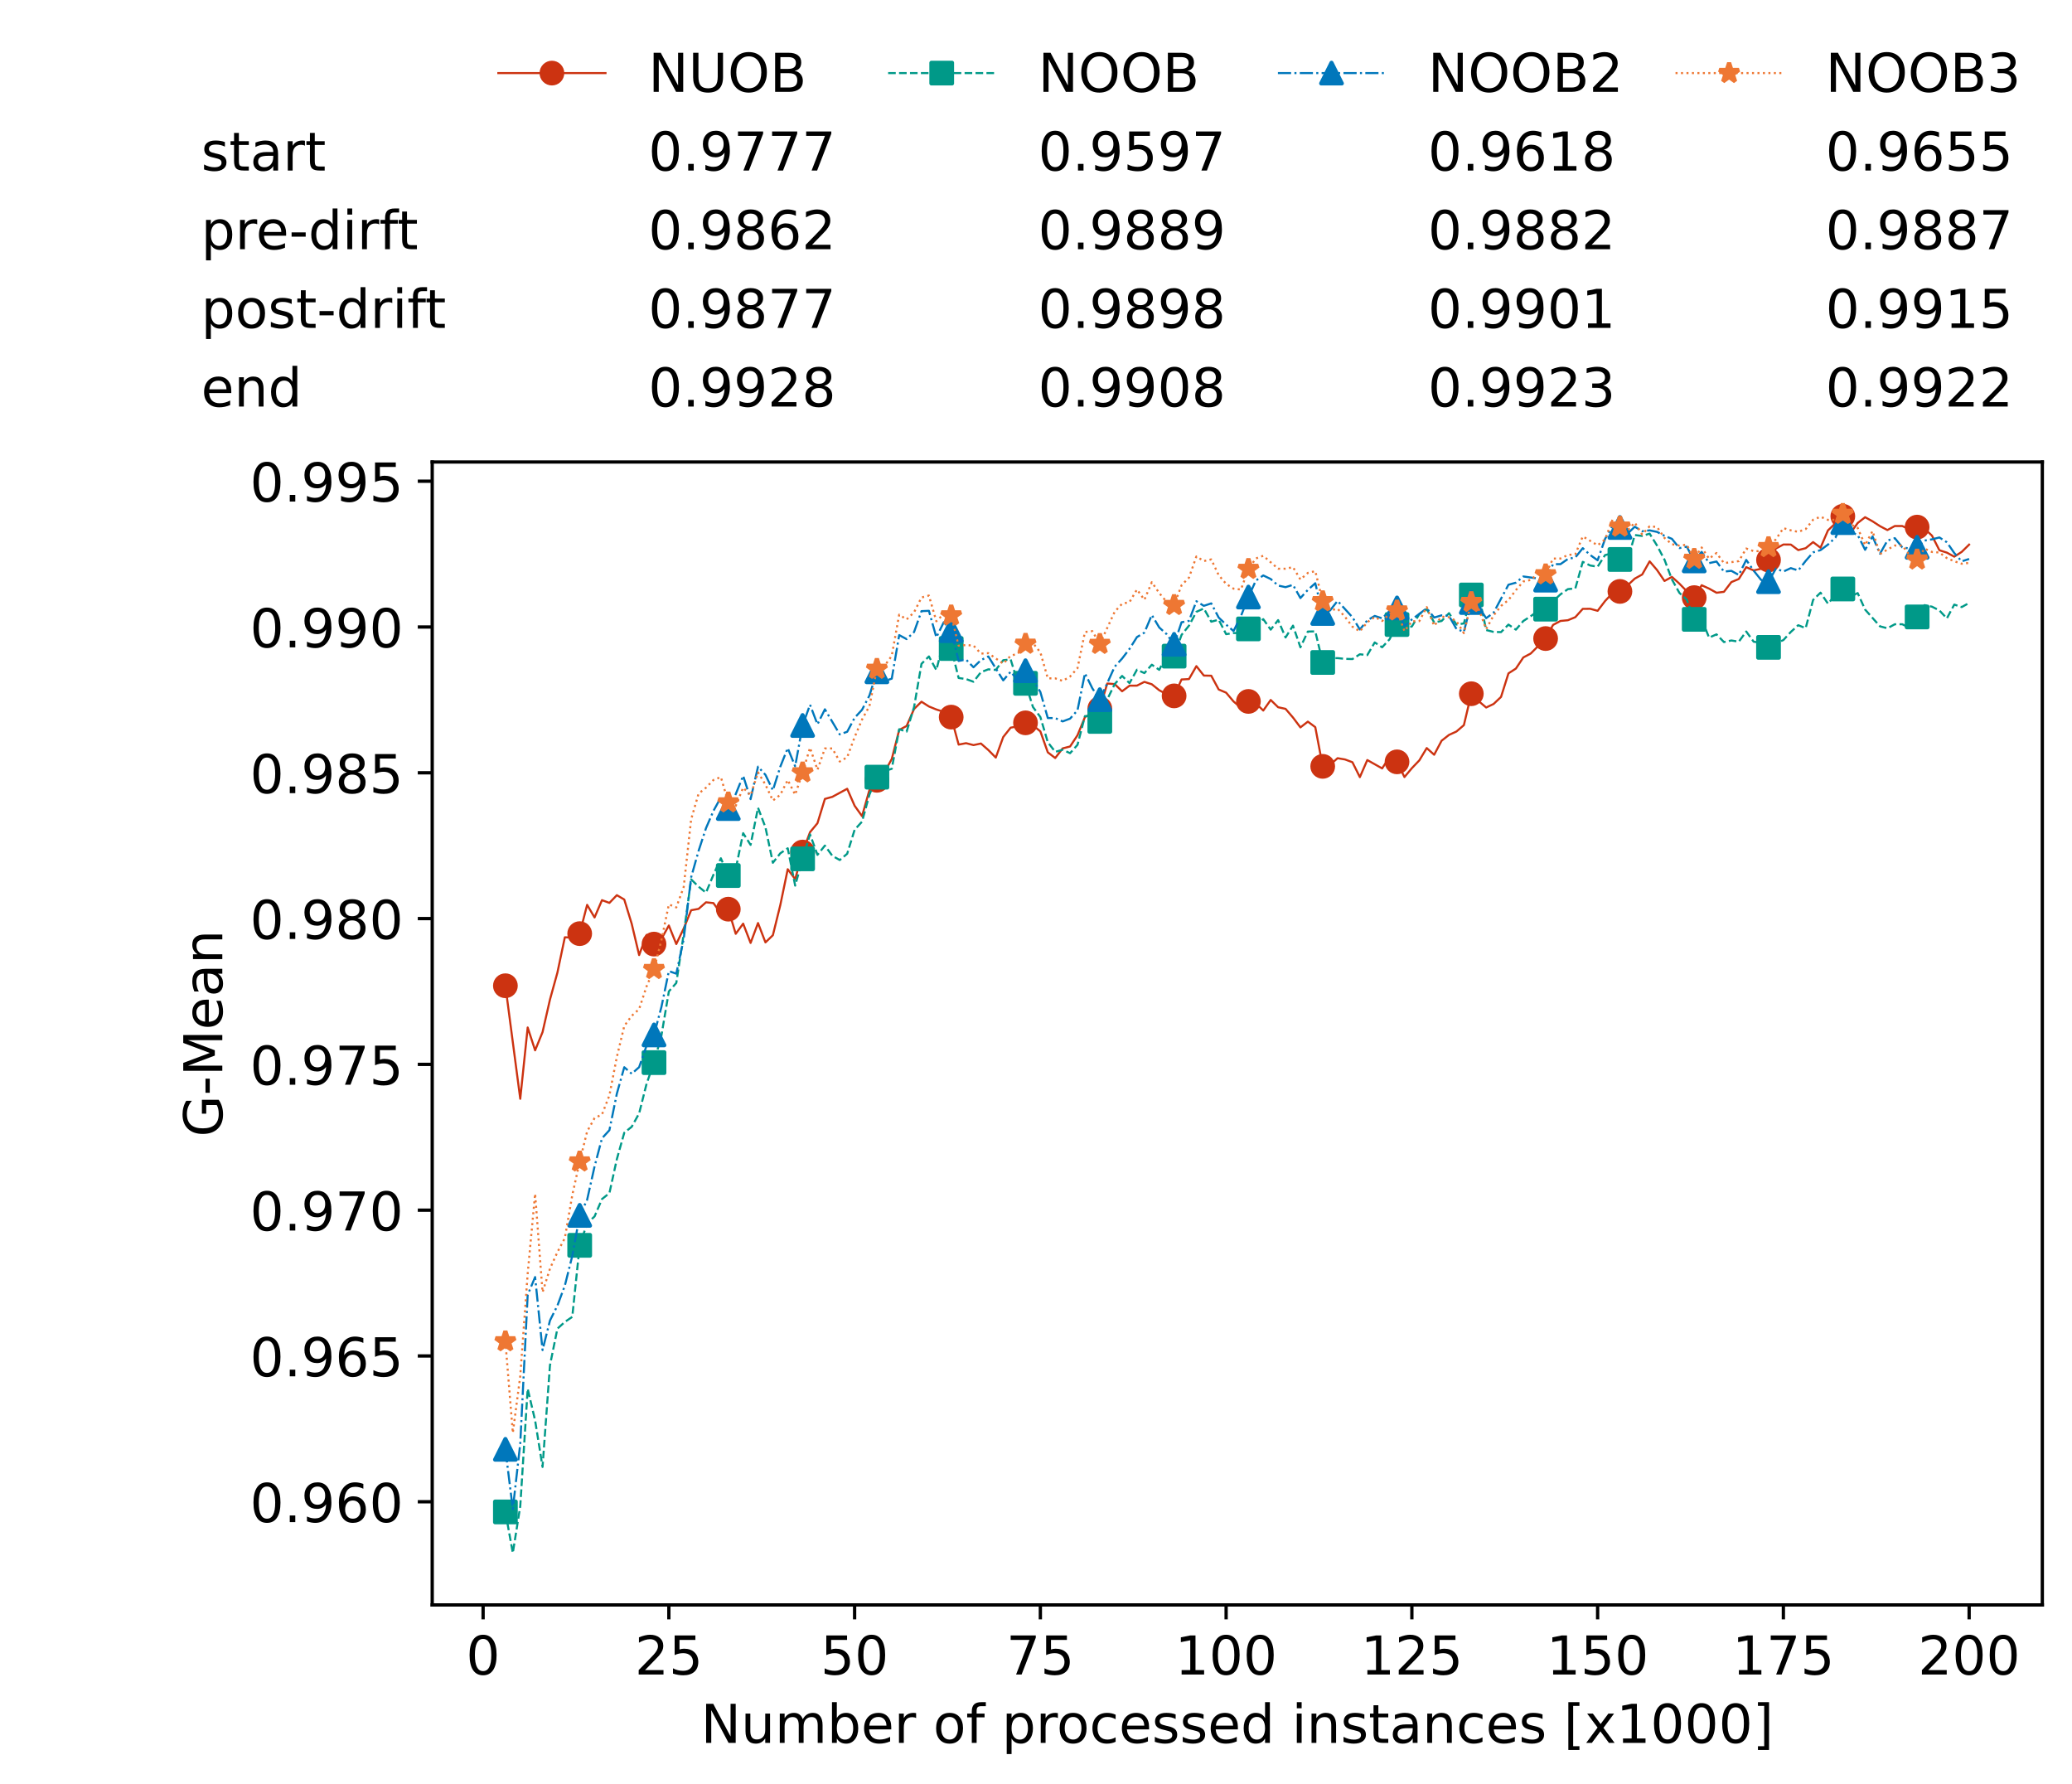 <?xml version="1.0" encoding="utf-8" standalone="no"?>
<!DOCTYPE svg PUBLIC "-//W3C//DTD SVG 1.1//EN"
  "http://www.w3.org/Graphics/SVG/1.1/DTD/svg11.dtd">
<!-- Created with matplotlib (https://matplotlib.org/) -->
<svg height="432.615pt" version="1.1" viewBox="0 0 502.65 432.615" width="502.65pt" xmlns="http://www.w3.org/2000/svg" xmlns:xlink="http://www.w3.org/1999/xlink">
 <defs>
  <style type="text/css">*{stroke-linecap:butt;stroke-linejoin:round;}</style>
 </defs>
 <g id="figure_1">
  <g id="patch_1">
   <path d="M 0 432.615 
L 502.65 432.615 
L 502.65 0 
L 0 0 
z
" style="fill:#ffffff;"/>
  </g>
  <g id="axes_1">
   <g id="patch_2">
    <path d="M 104.85 389.252 
L 495.45 389.252 
L 495.45 112.052 
L 104.85 112.052 
z
" style="fill:#ffffff;"/>
   </g>
   <g id="matplotlib.axis_1">
    <g id="xtick_1">
     <g id="line2d_1">
      <defs>
       <path d="M 0 0 
L 0 3.5 
" id="mb12e66f5a6" style="stroke:#000000;stroke-width:0.8;"/>
      </defs>
      <g>
       <use style="stroke:#000000;stroke-width:0.8;" x="117.197" xlink:href="#mb12e66f5a6" y="389.252"/>
      </g>
     </g>
     <g id="text_1">
      <!-- 0 -->
      <g transform="translate(113.061 406.13)scale(0.13 -0.13)">
       <defs>
        <path d="M 31.781 66.406 
Q 24.172 66.406 20.328 58.906 
Q 16.5 51.422 16.5 36.375 
Q 16.5 21.391 20.328 13.891 
Q 24.172 6.391 31.781 6.391 
Q 39.453 6.391 43.281 13.891 
Q 47.125 21.391 47.125 36.375 
Q 47.125 51.422 43.281 58.906 
Q 39.453 66.406 31.781 66.406 
z
M 31.781 74.219 
Q 44.047 74.219 50.516 64.516 
Q 56.984 54.828 56.984 36.375 
Q 56.984 17.969 50.516 8.266 
Q 44.047 -1.422 31.781 -1.422 
Q 19.531 -1.422 13.062 8.266 
Q 6.594 17.969 6.594 36.375 
Q 6.594 54.828 13.062 64.516 
Q 19.531 74.219 31.781 74.219 
z
" id="DejaVuSans-48"/>
       </defs>
       <use xlink:href="#DejaVuSans-48"/>
      </g>
     </g>
    </g>
    <g id="xtick_2">
     <g id="line2d_2">
      <g>
       <use style="stroke:#000000;stroke-width:0.8;" x="162.259" xlink:href="#mb12e66f5a6" y="389.252"/>
      </g>
     </g>
     <g id="text_2">
      <!-- 25 -->
      <g transform="translate(153.988 406.13)scale(0.13 -0.13)">
       <defs>
        <path d="M 19.188 8.297 
L 53.609 8.297 
L 53.609 0 
L 7.328 0 
L 7.328 8.297 
Q 12.938 14.109 22.625 23.891 
Q 32.328 33.688 34.812 36.531 
Q 39.547 41.844 41.422 45.531 
Q 43.312 49.219 43.312 52.781 
Q 43.312 58.594 39.234 62.25 
Q 35.156 65.922 28.609 65.922 
Q 23.969 65.922 18.812 64.312 
Q 13.672 62.703 7.812 59.422 
L 7.812 69.391 
Q 13.766 71.781 18.938 73 
Q 24.125 74.219 28.422 74.219 
Q 39.75 74.219 46.484 68.547 
Q 53.219 62.891 53.219 53.422 
Q 53.219 48.922 51.531 44.891 
Q 49.859 40.875 45.406 35.406 
Q 44.188 33.984 37.641 27.219 
Q 31.109 20.453 19.188 8.297 
z
" id="DejaVuSans-50"/>
        <path d="M 10.797 72.906 
L 49.516 72.906 
L 49.516 64.594 
L 19.828 64.594 
L 19.828 46.734 
Q 21.969 47.469 24.109 47.828 
Q 26.266 48.188 28.422 48.188 
Q 40.625 48.188 47.75 41.5 
Q 54.891 34.812 54.891 23.391 
Q 54.891 11.625 47.562 5.094 
Q 40.234 -1.422 26.906 -1.422 
Q 22.312 -1.422 17.547 -0.641 
Q 12.797 0.141 7.719 1.703 
L 7.719 11.625 
Q 12.109 9.234 16.797 8.062 
Q 21.484 6.891 26.703 6.891 
Q 35.156 6.891 40.078 11.328 
Q 45.016 15.766 45.016 23.391 
Q 45.016 31 40.078 35.438 
Q 35.156 39.891 26.703 39.891 
Q 22.75 39.891 18.812 39.016 
Q 14.891 38.141 10.797 36.281 
z
" id="DejaVuSans-53"/>
       </defs>
       <use xlink:href="#DejaVuSans-50"/>
       <use x="63.623" xlink:href="#DejaVuSans-53"/>
      </g>
     </g>
    </g>
    <g id="xtick_3">
     <g id="line2d_3">
      <g>
       <use style="stroke:#000000;stroke-width:0.8;" x="207.322" xlink:href="#mb12e66f5a6" y="389.252"/>
      </g>
     </g>
     <g id="text_3">
      <!-- 50 -->
      <g transform="translate(199.05 406.13)scale(0.13 -0.13)">
       <use xlink:href="#DejaVuSans-53"/>
       <use x="63.623" xlink:href="#DejaVuSans-48"/>
      </g>
     </g>
    </g>
    <g id="xtick_4">
     <g id="line2d_4">
      <g>
       <use style="stroke:#000000;stroke-width:0.8;" x="252.384" xlink:href="#mb12e66f5a6" y="389.252"/>
      </g>
     </g>
     <g id="text_4">
      <!-- 75 -->
      <g transform="translate(244.113 406.13)scale(0.13 -0.13)">
       <defs>
        <path d="M 8.203 72.906 
L 55.078 72.906 
L 55.078 68.703 
L 28.609 0 
L 18.312 0 
L 43.219 64.594 
L 8.203 64.594 
z
" id="DejaVuSans-55"/>
       </defs>
       <use xlink:href="#DejaVuSans-55"/>
       <use x="63.623" xlink:href="#DejaVuSans-53"/>
      </g>
     </g>
    </g>
    <g id="xtick_5">
     <g id="line2d_5">
      <g>
       <use style="stroke:#000000;stroke-width:0.8;" x="297.446" xlink:href="#mb12e66f5a6" y="389.252"/>
      </g>
     </g>
     <g id="text_5">
      <!-- 100 -->
      <g transform="translate(285.039 406.13)scale(0.13 -0.13)">
       <defs>
        <path d="M 12.406 8.297 
L 28.516 8.297 
L 28.516 63.922 
L 10.984 60.406 
L 10.984 69.391 
L 28.422 72.906 
L 38.281 72.906 
L 38.281 8.297 
L 54.391 8.297 
L 54.391 0 
L 12.406 0 
z
" id="DejaVuSans-49"/>
       </defs>
       <use xlink:href="#DejaVuSans-49"/>
       <use x="63.623" xlink:href="#DejaVuSans-48"/>
       <use x="127.246" xlink:href="#DejaVuSans-48"/>
      </g>
     </g>
    </g>
    <g id="xtick_6">
     <g id="line2d_6">
      <g>
       <use style="stroke:#000000;stroke-width:0.8;" x="342.509" xlink:href="#mb12e66f5a6" y="389.252"/>
      </g>
     </g>
     <g id="text_6">
      <!-- 125 -->
      <g transform="translate(330.102 406.13)scale(0.13 -0.13)">
       <use xlink:href="#DejaVuSans-49"/>
       <use x="63.623" xlink:href="#DejaVuSans-50"/>
       <use x="127.246" xlink:href="#DejaVuSans-53"/>
      </g>
     </g>
    </g>
    <g id="xtick_7">
     <g id="line2d_7">
      <g>
       <use style="stroke:#000000;stroke-width:0.8;" x="387.571" xlink:href="#mb12e66f5a6" y="389.252"/>
      </g>
     </g>
     <g id="text_7">
      <!-- 150 -->
      <g transform="translate(375.164 406.13)scale(0.13 -0.13)">
       <use xlink:href="#DejaVuSans-49"/>
       <use x="63.623" xlink:href="#DejaVuSans-53"/>
       <use x="127.246" xlink:href="#DejaVuSans-48"/>
      </g>
     </g>
    </g>
    <g id="xtick_8">
     <g id="line2d_8">
      <g>
       <use style="stroke:#000000;stroke-width:0.8;" x="432.633" xlink:href="#mb12e66f5a6" y="389.252"/>
      </g>
     </g>
     <g id="text_8">
      <!-- 175 -->
      <g transform="translate(420.226 406.13)scale(0.13 -0.13)">
       <use xlink:href="#DejaVuSans-49"/>
       <use x="63.623" xlink:href="#DejaVuSans-55"/>
       <use x="127.246" xlink:href="#DejaVuSans-53"/>
      </g>
     </g>
    </g>
    <g id="xtick_9">
     <g id="line2d_9">
      <g>
       <use style="stroke:#000000;stroke-width:0.8;" x="477.695" xlink:href="#mb12e66f5a6" y="389.252"/>
      </g>
     </g>
     <g id="text_9">
      <!-- 200 -->
      <g transform="translate(465.289 406.13)scale(0.13 -0.13)">
       <use xlink:href="#DejaVuSans-50"/>
       <use x="63.623" xlink:href="#DejaVuSans-48"/>
       <use x="127.246" xlink:href="#DejaVuSans-48"/>
      </g>
     </g>
    </g>
    <g id="text_10">
     <!-- Number of processed instances [x1000] -->
     <g transform="translate(170.025 422.711)scale(0.13 -0.13)">
      <defs>
       <path d="M 9.812 72.906 
L 23.094 72.906 
L 55.422 11.922 
L 55.422 72.906 
L 64.984 72.906 
L 64.984 0 
L 51.703 0 
L 19.391 60.984 
L 19.391 0 
L 9.812 0 
z
" id="DejaVuSans-78"/>
       <path d="M 8.5 21.578 
L 8.5 54.688 
L 17.484 54.688 
L 17.484 21.922 
Q 17.484 14.156 20.5 10.266 
Q 23.531 6.391 29.594 6.391 
Q 36.859 6.391 41.078 11.031 
Q 45.312 15.672 45.312 23.688 
L 45.312 54.688 
L 54.297 54.688 
L 54.297 0 
L 45.312 0 
L 45.312 8.406 
Q 42.047 3.422 37.719 1 
Q 33.406 -1.422 27.688 -1.422 
Q 18.266 -1.422 13.375 4.438 
Q 8.5 10.297 8.5 21.578 
z
M 31.109 56 
z
" id="DejaVuSans-117"/>
       <path d="M 52 44.188 
Q 55.375 50.25 60.062 53.125 
Q 64.75 56 71.094 56 
Q 79.641 56 84.281 50.016 
Q 88.922 44.047 88.922 33.016 
L 88.922 0 
L 79.891 0 
L 79.891 32.719 
Q 79.891 40.578 77.094 44.375 
Q 74.312 48.188 68.609 48.188 
Q 61.625 48.188 57.562 43.547 
Q 53.516 38.922 53.516 30.906 
L 53.516 0 
L 44.484 0 
L 44.484 32.719 
Q 44.484 40.625 41.703 44.406 
Q 38.922 48.188 33.109 48.188 
Q 26.219 48.188 22.156 43.531 
Q 18.109 38.875 18.109 30.906 
L 18.109 0 
L 9.078 0 
L 9.078 54.688 
L 18.109 54.688 
L 18.109 46.188 
Q 21.188 51.219 25.484 53.609 
Q 29.781 56 35.688 56 
Q 41.656 56 45.828 52.969 
Q 50 49.953 52 44.188 
z
" id="DejaVuSans-109"/>
       <path d="M 48.688 27.297 
Q 48.688 37.203 44.609 42.844 
Q 40.531 48.484 33.406 48.484 
Q 26.266 48.484 22.188 42.844 
Q 18.109 37.203 18.109 27.297 
Q 18.109 17.391 22.188 11.75 
Q 26.266 6.109 33.406 6.109 
Q 40.531 6.109 44.609 11.75 
Q 48.688 17.391 48.688 27.297 
z
M 18.109 46.391 
Q 20.953 51.266 25.266 53.625 
Q 29.594 56 35.594 56 
Q 45.562 56 51.781 48.094 
Q 58.016 40.188 58.016 27.297 
Q 58.016 14.406 51.781 6.484 
Q 45.562 -1.422 35.594 -1.422 
Q 29.594 -1.422 25.266 0.953 
Q 20.953 3.328 18.109 8.203 
L 18.109 0 
L 9.078 0 
L 9.078 75.984 
L 18.109 75.984 
z
" id="DejaVuSans-98"/>
       <path d="M 56.203 29.594 
L 56.203 25.203 
L 14.891 25.203 
Q 15.484 15.922 20.484 11.062 
Q 25.484 6.203 34.422 6.203 
Q 39.594 6.203 44.453 7.469 
Q 49.312 8.734 54.109 11.281 
L 54.109 2.781 
Q 49.266 0.734 44.188 -0.344 
Q 39.109 -1.422 33.891 -1.422 
Q 20.797 -1.422 13.156 6.188 
Q 5.516 13.812 5.516 26.812 
Q 5.516 40.234 12.766 48.109 
Q 20.016 56 32.328 56 
Q 43.359 56 49.781 48.891 
Q 56.203 41.797 56.203 29.594 
z
M 47.219 32.234 
Q 47.125 39.594 43.094 43.984 
Q 39.062 48.391 32.422 48.391 
Q 24.906 48.391 20.391 44.141 
Q 15.875 39.891 15.188 32.172 
z
" id="DejaVuSans-101"/>
       <path d="M 41.109 46.297 
Q 39.594 47.172 37.812 47.578 
Q 36.031 48 33.891 48 
Q 26.266 48 22.188 43.047 
Q 18.109 38.094 18.109 28.812 
L 18.109 0 
L 9.078 0 
L 9.078 54.688 
L 18.109 54.688 
L 18.109 46.188 
Q 20.953 51.172 25.484 53.578 
Q 30.031 56 36.531 56 
Q 37.453 56 38.578 55.875 
Q 39.703 55.766 41.062 55.516 
z
" id="DejaVuSans-114"/>
       <path id="DejaVuSans-32"/>
       <path d="M 30.609 48.391 
Q 23.391 48.391 19.188 42.75 
Q 14.984 37.109 14.984 27.297 
Q 14.984 17.484 19.156 11.844 
Q 23.344 6.203 30.609 6.203 
Q 37.797 6.203 41.984 11.859 
Q 46.188 17.531 46.188 27.297 
Q 46.188 37.016 41.984 42.703 
Q 37.797 48.391 30.609 48.391 
z
M 30.609 56 
Q 42.328 56 49.016 48.375 
Q 55.719 40.766 55.719 27.297 
Q 55.719 13.875 49.016 6.219 
Q 42.328 -1.422 30.609 -1.422 
Q 18.844 -1.422 12.172 6.219 
Q 5.516 13.875 5.516 27.297 
Q 5.516 40.766 12.172 48.375 
Q 18.844 56 30.609 56 
z
" id="DejaVuSans-111"/>
       <path d="M 37.109 75.984 
L 37.109 68.5 
L 28.516 68.5 
Q 23.688 68.5 21.797 66.547 
Q 19.922 64.594 19.922 59.516 
L 19.922 54.688 
L 34.719 54.688 
L 34.719 47.703 
L 19.922 47.703 
L 19.922 0 
L 10.891 0 
L 10.891 47.703 
L 2.297 47.703 
L 2.297 54.688 
L 10.891 54.688 
L 10.891 58.5 
Q 10.891 67.625 15.141 71.797 
Q 19.391 75.984 28.609 75.984 
z
" id="DejaVuSans-102"/>
       <path d="M 18.109 8.203 
L 18.109 -20.797 
L 9.078 -20.797 
L 9.078 54.688 
L 18.109 54.688 
L 18.109 46.391 
Q 20.953 51.266 25.266 53.625 
Q 29.594 56 35.594 56 
Q 45.562 56 51.781 48.094 
Q 58.016 40.188 58.016 27.297 
Q 58.016 14.406 51.781 6.484 
Q 45.562 -1.422 35.594 -1.422 
Q 29.594 -1.422 25.266 0.953 
Q 20.953 3.328 18.109 8.203 
z
M 48.688 27.297 
Q 48.688 37.203 44.609 42.844 
Q 40.531 48.484 33.406 48.484 
Q 26.266 48.484 22.188 42.844 
Q 18.109 37.203 18.109 27.297 
Q 18.109 17.391 22.188 11.75 
Q 26.266 6.109 33.406 6.109 
Q 40.531 6.109 44.609 11.75 
Q 48.688 17.391 48.688 27.297 
z
" id="DejaVuSans-112"/>
       <path d="M 48.781 52.594 
L 48.781 44.188 
Q 44.969 46.297 41.141 47.344 
Q 37.312 48.391 33.406 48.391 
Q 24.656 48.391 19.812 42.844 
Q 14.984 37.312 14.984 27.297 
Q 14.984 17.281 19.812 11.734 
Q 24.656 6.203 33.406 6.203 
Q 37.312 6.203 41.141 7.25 
Q 44.969 8.297 48.781 10.406 
L 48.781 2.094 
Q 45.016 0.344 40.984 -0.531 
Q 36.969 -1.422 32.422 -1.422 
Q 20.062 -1.422 12.781 6.344 
Q 5.516 14.109 5.516 27.297 
Q 5.516 40.672 12.859 48.328 
Q 20.219 56 33.016 56 
Q 37.156 56 41.109 55.141 
Q 45.062 54.297 48.781 52.594 
z
" id="DejaVuSans-99"/>
       <path d="M 44.281 53.078 
L 44.281 44.578 
Q 40.484 46.531 36.375 47.5 
Q 32.281 48.484 27.875 48.484 
Q 21.188 48.484 17.844 46.438 
Q 14.5 44.391 14.5 40.281 
Q 14.5 37.156 16.891 35.375 
Q 19.281 33.594 26.516 31.984 
L 29.594 31.297 
Q 39.156 29.25 43.188 25.516 
Q 47.219 21.781 47.219 15.094 
Q 47.219 7.469 41.188 3.016 
Q 35.156 -1.422 24.609 -1.422 
Q 20.219 -1.422 15.453 -0.562 
Q 10.688 0.297 5.422 2 
L 5.422 11.281 
Q 10.406 8.688 15.234 7.391 
Q 20.062 6.109 24.812 6.109 
Q 31.156 6.109 34.562 8.281 
Q 37.984 10.453 37.984 14.406 
Q 37.984 18.062 35.516 20.016 
Q 33.062 21.969 24.703 23.781 
L 21.578 24.516 
Q 13.234 26.266 9.516 29.906 
Q 5.812 33.547 5.812 39.891 
Q 5.812 47.609 11.281 51.797 
Q 16.75 56 26.812 56 
Q 31.781 56 36.172 55.266 
Q 40.578 54.547 44.281 53.078 
z
" id="DejaVuSans-115"/>
       <path d="M 45.406 46.391 
L 45.406 75.984 
L 54.391 75.984 
L 54.391 0 
L 45.406 0 
L 45.406 8.203 
Q 42.578 3.328 38.25 0.953 
Q 33.938 -1.422 27.875 -1.422 
Q 17.969 -1.422 11.734 6.484 
Q 5.516 14.406 5.516 27.297 
Q 5.516 40.188 11.734 48.094 
Q 17.969 56 27.875 56 
Q 33.938 56 38.25 53.625 
Q 42.578 51.266 45.406 46.391 
z
M 14.797 27.297 
Q 14.797 17.391 18.875 11.75 
Q 22.953 6.109 30.078 6.109 
Q 37.203 6.109 41.297 11.75 
Q 45.406 17.391 45.406 27.297 
Q 45.406 37.203 41.297 42.844 
Q 37.203 48.484 30.078 48.484 
Q 22.953 48.484 18.875 42.844 
Q 14.797 37.203 14.797 27.297 
z
" id="DejaVuSans-100"/>
       <path d="M 9.422 54.688 
L 18.406 54.688 
L 18.406 0 
L 9.422 0 
z
M 9.422 75.984 
L 18.406 75.984 
L 18.406 64.594 
L 9.422 64.594 
z
" id="DejaVuSans-105"/>
       <path d="M 54.891 33.016 
L 54.891 0 
L 45.906 0 
L 45.906 32.719 
Q 45.906 40.484 42.875 44.328 
Q 39.844 48.188 33.797 48.188 
Q 26.516 48.188 22.312 43.547 
Q 18.109 38.922 18.109 30.906 
L 18.109 0 
L 9.078 0 
L 9.078 54.688 
L 18.109 54.688 
L 18.109 46.188 
Q 21.344 51.125 25.703 53.562 
Q 30.078 56 35.797 56 
Q 45.219 56 50.047 50.172 
Q 54.891 44.344 54.891 33.016 
z
" id="DejaVuSans-110"/>
       <path d="M 18.312 70.219 
L 18.312 54.688 
L 36.812 54.688 
L 36.812 47.703 
L 18.312 47.703 
L 18.312 18.016 
Q 18.312 11.328 20.141 9.422 
Q 21.969 7.516 27.594 7.516 
L 36.812 7.516 
L 36.812 0 
L 27.594 0 
Q 17.188 0 13.234 3.875 
Q 9.281 7.766 9.281 18.016 
L 9.281 47.703 
L 2.688 47.703 
L 2.688 54.688 
L 9.281 54.688 
L 9.281 70.219 
z
" id="DejaVuSans-116"/>
       <path d="M 34.281 27.484 
Q 23.391 27.484 19.188 25 
Q 14.984 22.516 14.984 16.5 
Q 14.984 11.719 18.141 8.906 
Q 21.297 6.109 26.703 6.109 
Q 34.188 6.109 38.703 11.406 
Q 43.219 16.703 43.219 25.484 
L 43.219 27.484 
z
M 52.203 31.203 
L 52.203 0 
L 43.219 0 
L 43.219 8.297 
Q 40.141 3.328 35.547 0.953 
Q 30.953 -1.422 24.312 -1.422 
Q 15.922 -1.422 10.953 3.297 
Q 6 8.016 6 15.922 
Q 6 25.141 12.172 29.828 
Q 18.359 34.516 30.609 34.516 
L 43.219 34.516 
L 43.219 35.406 
Q 43.219 41.609 39.141 45 
Q 35.062 48.391 27.688 48.391 
Q 23 48.391 18.547 47.266 
Q 14.109 46.141 10.016 43.891 
L 10.016 52.203 
Q 14.938 54.109 19.578 55.047 
Q 24.219 56 28.609 56 
Q 40.484 56 46.344 49.844 
Q 52.203 43.703 52.203 31.203 
z
" id="DejaVuSans-97"/>
       <path d="M 8.594 75.984 
L 29.297 75.984 
L 29.297 69 
L 17.578 69 
L 17.578 -6.203 
L 29.297 -6.203 
L 29.297 -13.188 
L 8.594 -13.188 
z
" id="DejaVuSans-91"/>
       <path d="M 54.891 54.688 
L 35.109 28.078 
L 55.906 0 
L 45.312 0 
L 29.391 21.484 
L 13.484 0 
L 2.875 0 
L 24.125 28.609 
L 4.688 54.688 
L 15.281 54.688 
L 29.781 35.203 
L 44.281 54.688 
z
" id="DejaVuSans-120"/>
       <path d="M 30.422 75.984 
L 30.422 -13.188 
L 9.719 -13.188 
L 9.719 -6.203 
L 21.391 -6.203 
L 21.391 69 
L 9.719 69 
L 9.719 75.984 
z
" id="DejaVuSans-93"/>
      </defs>
      <use xlink:href="#DejaVuSans-78"/>
      <use x="74.805" xlink:href="#DejaVuSans-117"/>
      <use x="138.184" xlink:href="#DejaVuSans-109"/>
      <use x="235.596" xlink:href="#DejaVuSans-98"/>
      <use x="299.072" xlink:href="#DejaVuSans-101"/>
      <use x="360.596" xlink:href="#DejaVuSans-114"/>
      <use x="401.709" xlink:href="#DejaVuSans-32"/>
      <use x="433.496" xlink:href="#DejaVuSans-111"/>
      <use x="494.678" xlink:href="#DejaVuSans-102"/>
      <use x="529.883" xlink:href="#DejaVuSans-32"/>
      <use x="561.67" xlink:href="#DejaVuSans-112"/>
      <use x="625.146" xlink:href="#DejaVuSans-114"/>
      <use x="664.01" xlink:href="#DejaVuSans-111"/>
      <use x="725.191" xlink:href="#DejaVuSans-99"/>
      <use x="780.172" xlink:href="#DejaVuSans-101"/>
      <use x="841.695" xlink:href="#DejaVuSans-115"/>
      <use x="893.795" xlink:href="#DejaVuSans-115"/>
      <use x="945.895" xlink:href="#DejaVuSans-101"/>
      <use x="1007.418" xlink:href="#DejaVuSans-100"/>
      <use x="1070.895" xlink:href="#DejaVuSans-32"/>
      <use x="1102.682" xlink:href="#DejaVuSans-105"/>
      <use x="1130.465" xlink:href="#DejaVuSans-110"/>
      <use x="1193.844" xlink:href="#DejaVuSans-115"/>
      <use x="1245.943" xlink:href="#DejaVuSans-116"/>
      <use x="1285.152" xlink:href="#DejaVuSans-97"/>
      <use x="1346.432" xlink:href="#DejaVuSans-110"/>
      <use x="1409.811" xlink:href="#DejaVuSans-99"/>
      <use x="1464.791" xlink:href="#DejaVuSans-101"/>
      <use x="1526.314" xlink:href="#DejaVuSans-115"/>
      <use x="1578.414" xlink:href="#DejaVuSans-32"/>
      <use x="1610.201" xlink:href="#DejaVuSans-91"/>
      <use x="1649.215" xlink:href="#DejaVuSans-120"/>
      <use x="1708.395" xlink:href="#DejaVuSans-49"/>
      <use x="1772.018" xlink:href="#DejaVuSans-48"/>
      <use x="1835.641" xlink:href="#DejaVuSans-48"/>
      <use x="1899.264" xlink:href="#DejaVuSans-48"/>
      <use x="1962.887" xlink:href="#DejaVuSans-93"/>
     </g>
    </g>
   </g>
   <g id="matplotlib.axis_2">
    <g id="ytick_1">
     <g id="line2d_10">
      <defs>
       <path d="M 0 0 
L -3.5 0 
" id="medadc1536f" style="stroke:#000000;stroke-width:0.8;"/>
      </defs>
      <g>
       <use style="stroke:#000000;stroke-width:0.8;" x="104.85" xlink:href="#medadc1536f" y="364.227"/>
      </g>
     </g>
     <g id="text_11">
      <!-- 0.960 -->
      <g transform="translate(60.633 369.166)scale(0.13 -0.13)">
       <defs>
        <path d="M 10.688 12.406 
L 21 12.406 
L 21 0 
L 10.688 0 
z
" id="DejaVuSans-46"/>
        <path d="M 10.984 1.516 
L 10.984 10.5 
Q 14.703 8.734 18.5 7.812 
Q 22.312 6.891 25.984 6.891 
Q 35.75 6.891 40.891 13.453 
Q 46.047 20.016 46.781 33.406 
Q 43.953 29.203 39.594 26.953 
Q 35.25 24.703 29.984 24.703 
Q 19.047 24.703 12.672 31.312 
Q 6.297 37.938 6.297 49.422 
Q 6.297 60.641 12.938 67.422 
Q 19.578 74.219 30.609 74.219 
Q 43.266 74.219 49.922 64.516 
Q 56.594 54.828 56.594 36.375 
Q 56.594 19.141 48.406 8.859 
Q 40.234 -1.422 26.422 -1.422 
Q 22.703 -1.422 18.891 -0.688 
Q 15.094 0.047 10.984 1.516 
z
M 30.609 32.422 
Q 37.25 32.422 41.125 36.953 
Q 45.016 41.5 45.016 49.422 
Q 45.016 57.281 41.125 61.844 
Q 37.25 66.406 30.609 66.406 
Q 23.969 66.406 20.094 61.844 
Q 16.219 57.281 16.219 49.422 
Q 16.219 41.5 20.094 36.953 
Q 23.969 32.422 30.609 32.422 
z
" id="DejaVuSans-57"/>
        <path d="M 33.016 40.375 
Q 26.375 40.375 22.484 35.828 
Q 18.609 31.297 18.609 23.391 
Q 18.609 15.531 22.484 10.953 
Q 26.375 6.391 33.016 6.391 
Q 39.656 6.391 43.531 10.953 
Q 47.406 15.531 47.406 23.391 
Q 47.406 31.297 43.531 35.828 
Q 39.656 40.375 33.016 40.375 
z
M 52.594 71.297 
L 52.594 62.312 
Q 48.875 64.062 45.094 64.984 
Q 41.312 65.922 37.594 65.922 
Q 27.828 65.922 22.672 59.328 
Q 17.531 52.734 16.797 39.406 
Q 19.672 43.656 24.016 45.922 
Q 28.375 48.188 33.594 48.188 
Q 44.578 48.188 50.953 41.516 
Q 57.328 34.859 57.328 23.391 
Q 57.328 12.156 50.688 5.359 
Q 44.047 -1.422 33.016 -1.422 
Q 20.359 -1.422 13.672 8.266 
Q 6.984 17.969 6.984 36.375 
Q 6.984 53.656 15.188 63.938 
Q 23.391 74.219 37.203 74.219 
Q 40.922 74.219 44.703 73.484 
Q 48.484 72.75 52.594 71.297 
z
" id="DejaVuSans-54"/>
       </defs>
       <use xlink:href="#DejaVuSans-48"/>
       <use x="63.623" xlink:href="#DejaVuSans-46"/>
       <use x="95.41" xlink:href="#DejaVuSans-57"/>
       <use x="159.033" xlink:href="#DejaVuSans-54"/>
       <use x="222.656" xlink:href="#DejaVuSans-48"/>
      </g>
     </g>
    </g>
    <g id="ytick_2">
     <g id="line2d_11">
      <g>
       <use style="stroke:#000000;stroke-width:0.8;" x="104.85" xlink:href="#medadc1536f" y="328.867"/>
      </g>
     </g>
     <g id="text_12">
      <!-- 0.965 -->
      <g transform="translate(60.633 333.806)scale(0.13 -0.13)">
       <use xlink:href="#DejaVuSans-48"/>
       <use x="63.623" xlink:href="#DejaVuSans-46"/>
       <use x="95.41" xlink:href="#DejaVuSans-57"/>
       <use x="159.033" xlink:href="#DejaVuSans-54"/>
       <use x="222.656" xlink:href="#DejaVuSans-53"/>
      </g>
     </g>
    </g>
    <g id="ytick_3">
     <g id="line2d_12">
      <g>
       <use style="stroke:#000000;stroke-width:0.8;" x="104.85" xlink:href="#medadc1536f" y="293.506"/>
      </g>
     </g>
     <g id="text_13">
      <!-- 0.970 -->
      <g transform="translate(60.633 298.445)scale(0.13 -0.13)">
       <use xlink:href="#DejaVuSans-48"/>
       <use x="63.623" xlink:href="#DejaVuSans-46"/>
       <use x="95.41" xlink:href="#DejaVuSans-57"/>
       <use x="159.033" xlink:href="#DejaVuSans-55"/>
       <use x="222.656" xlink:href="#DejaVuSans-48"/>
      </g>
     </g>
    </g>
    <g id="ytick_4">
     <g id="line2d_13">
      <g>
       <use style="stroke:#000000;stroke-width:0.8;" x="104.85" xlink:href="#medadc1536f" y="258.146"/>
      </g>
     </g>
     <g id="text_14">
      <!-- 0.975 -->
      <g transform="translate(60.633 263.085)scale(0.13 -0.13)">
       <use xlink:href="#DejaVuSans-48"/>
       <use x="63.623" xlink:href="#DejaVuSans-46"/>
       <use x="95.41" xlink:href="#DejaVuSans-57"/>
       <use x="159.033" xlink:href="#DejaVuSans-55"/>
       <use x="222.656" xlink:href="#DejaVuSans-53"/>
      </g>
     </g>
    </g>
    <g id="ytick_5">
     <g id="line2d_14">
      <g>
       <use style="stroke:#000000;stroke-width:0.8;" x="104.85" xlink:href="#medadc1536f" y="222.786"/>
      </g>
     </g>
     <g id="text_15">
      <!-- 0.980 -->
      <g transform="translate(60.633 227.725)scale(0.13 -0.13)">
       <defs>
        <path d="M 31.781 34.625 
Q 24.75 34.625 20.719 30.859 
Q 16.703 27.094 16.703 20.516 
Q 16.703 13.922 20.719 10.156 
Q 24.75 6.391 31.781 6.391 
Q 38.812 6.391 42.859 10.172 
Q 46.922 13.969 46.922 20.516 
Q 46.922 27.094 42.891 30.859 
Q 38.875 34.625 31.781 34.625 
z
M 21.922 38.812 
Q 15.578 40.375 12.031 44.719 
Q 8.5 49.078 8.5 55.328 
Q 8.5 64.062 14.719 69.141 
Q 20.953 74.219 31.781 74.219 
Q 42.672 74.219 48.875 69.141 
Q 55.078 64.062 55.078 55.328 
Q 55.078 49.078 51.531 44.719 
Q 48 40.375 41.703 38.812 
Q 48.828 37.156 52.797 32.312 
Q 56.781 27.484 56.781 20.516 
Q 56.781 9.906 50.312 4.234 
Q 43.844 -1.422 31.781 -1.422 
Q 19.734 -1.422 13.25 4.234 
Q 6.781 9.906 6.781 20.516 
Q 6.781 27.484 10.781 32.312 
Q 14.797 37.156 21.922 38.812 
z
M 18.312 54.391 
Q 18.312 48.734 21.844 45.562 
Q 25.391 42.391 31.781 42.391 
Q 38.141 42.391 41.719 45.562 
Q 45.312 48.734 45.312 54.391 
Q 45.312 60.062 41.719 63.234 
Q 38.141 66.406 31.781 66.406 
Q 25.391 66.406 21.844 63.234 
Q 18.312 60.062 18.312 54.391 
z
" id="DejaVuSans-56"/>
       </defs>
       <use xlink:href="#DejaVuSans-48"/>
       <use x="63.623" xlink:href="#DejaVuSans-46"/>
       <use x="95.41" xlink:href="#DejaVuSans-57"/>
       <use x="159.033" xlink:href="#DejaVuSans-56"/>
       <use x="222.656" xlink:href="#DejaVuSans-48"/>
      </g>
     </g>
    </g>
    <g id="ytick_6">
     <g id="line2d_15">
      <g>
       <use style="stroke:#000000;stroke-width:0.8;" x="104.85" xlink:href="#medadc1536f" y="187.426"/>
      </g>
     </g>
     <g id="text_16">
      <!-- 0.985 -->
      <g transform="translate(60.633 192.365)scale(0.13 -0.13)">
       <use xlink:href="#DejaVuSans-48"/>
       <use x="63.623" xlink:href="#DejaVuSans-46"/>
       <use x="95.41" xlink:href="#DejaVuSans-57"/>
       <use x="159.033" xlink:href="#DejaVuSans-56"/>
       <use x="222.656" xlink:href="#DejaVuSans-53"/>
      </g>
     </g>
    </g>
    <g id="ytick_7">
     <g id="line2d_16">
      <g>
       <use style="stroke:#000000;stroke-width:0.8;" x="104.85" xlink:href="#medadc1536f" y="152.066"/>
      </g>
     </g>
     <g id="text_17">
      <!-- 0.990 -->
      <g transform="translate(60.633 157.005)scale(0.13 -0.13)">
       <use xlink:href="#DejaVuSans-48"/>
       <use x="63.623" xlink:href="#DejaVuSans-46"/>
       <use x="95.41" xlink:href="#DejaVuSans-57"/>
       <use x="159.033" xlink:href="#DejaVuSans-57"/>
       <use x="222.656" xlink:href="#DejaVuSans-48"/>
      </g>
     </g>
    </g>
    <g id="ytick_8">
     <g id="line2d_17">
      <g>
       <use style="stroke:#000000;stroke-width:0.8;" x="104.85" xlink:href="#medadc1536f" y="116.706"/>
      </g>
     </g>
     <g id="text_18">
      <!-- 0.995 -->
      <g transform="translate(60.633 121.645)scale(0.13 -0.13)">
       <use xlink:href="#DejaVuSans-48"/>
       <use x="63.623" xlink:href="#DejaVuSans-46"/>
       <use x="95.41" xlink:href="#DejaVuSans-57"/>
       <use x="159.033" xlink:href="#DejaVuSans-57"/>
       <use x="222.656" xlink:href="#DejaVuSans-53"/>
      </g>
     </g>
    </g>
    <g id="text_19">
     <!-- G-Mean -->
     <g transform="translate(53.93 275.744)rotate(-90)scale(0.13 -0.13)">
      <defs>
       <path d="M 59.516 10.406 
L 59.516 29.984 
L 43.406 29.984 
L 43.406 38.094 
L 69.281 38.094 
L 69.281 6.781 
Q 63.578 2.734 56.688 0.656 
Q 49.812 -1.422 42 -1.422 
Q 24.906 -1.422 15.25 8.562 
Q 5.609 18.562 5.609 36.375 
Q 5.609 54.25 15.25 64.234 
Q 24.906 74.219 42 74.219 
Q 49.125 74.219 55.547 72.453 
Q 61.969 70.703 67.391 67.281 
L 67.391 56.781 
Q 61.922 61.422 55.766 63.766 
Q 49.609 66.109 42.828 66.109 
Q 29.438 66.109 22.719 58.641 
Q 16.016 51.172 16.016 36.375 
Q 16.016 21.625 22.719 14.156 
Q 29.438 6.688 42.828 6.688 
Q 48.047 6.688 52.141 7.594 
Q 56.25 8.5 59.516 10.406 
z
" id="DejaVuSans-71"/>
       <path d="M 4.891 31.391 
L 31.203 31.391 
L 31.203 23.391 
L 4.891 23.391 
z
" id="DejaVuSans-45"/>
       <path d="M 9.812 72.906 
L 24.516 72.906 
L 43.109 23.297 
L 61.812 72.906 
L 76.516 72.906 
L 76.516 0 
L 66.891 0 
L 66.891 64.016 
L 48.094 14.016 
L 38.188 14.016 
L 19.391 64.016 
L 19.391 0 
L 9.812 0 
z
" id="DejaVuSans-77"/>
      </defs>
      <use xlink:href="#DejaVuSans-71"/>
      <use x="77.49" xlink:href="#DejaVuSans-45"/>
      <use x="113.574" xlink:href="#DejaVuSans-77"/>
      <use x="199.854" xlink:href="#DejaVuSans-101"/>
      <use x="261.377" xlink:href="#DejaVuSans-97"/>
      <use x="322.656" xlink:href="#DejaVuSans-110"/>
     </g>
    </g>
   </g>
   <g id="line2d_18"/>
   <g id="line2d_19"/>
   <g id="line2d_20"/>
   <g id="line2d_21"/>
   <g id="line2d_22"/>
   <g id="line2d_23">
    <path clip-path="url(#pd2a9e7ad06)" d="M 122.605 239.077 
L 126.21 266.497 
L 128.012 249.201 
L 129.815 254.74 
L 131.617 250.33 
L 133.419 242.423 
L 135.222 235.897 
L 137.024 227.326 
L 138.827 227.39 
L 140.629 226.437 
L 142.432 219.46 
L 144.234 222.514 
L 146.037 218.318 
L 147.839 218.983 
L 149.642 217.107 
L 151.444 218.172 
L 153.247 224.049 
L 155.049 231.638 
L 156.852 226.751 
L 158.654 228.975 
L 160.457 227.715 
L 162.259 224.47 
L 164.062 228.96 
L 165.864 225.18 
L 167.667 220.763 
L 169.469 220.432 
L 171.272 218.839 
L 173.074 219.032 
L 174.877 221.56 
L 176.679 220.507 
L 178.482 226.482 
L 180.284 224.012 
L 182.087 228.693 
L 183.889 223.87 
L 185.692 228.561 
L 187.494 226.824 
L 189.297 219.503 
L 191.099 210.818 
L 192.902 213.225 
L 194.704 206.649 
L 196.507 201.83 
L 198.309 199.656 
L 200.112 193.765 
L 201.914 193.26 
L 205.519 191.306 
L 207.322 195.418 
L 209.124 197.945 
L 210.927 191.563 
L 212.729 189.249 
L 214.532 187.36 
L 216.334 184.087 
L 218.137 177.046 
L 219.939 176.072 
L 221.742 171.955 
L 223.544 170.188 
L 225.347 171.342 
L 227.149 172.074 
L 228.952 172.648 
L 230.754 173.925 
L 232.557 180.591 
L 234.359 180.247 
L 236.162 180.711 
L 237.964 180.329 
L 239.767 181.912 
L 241.569 183.736 
L 243.372 178.759 
L 245.174 176.484 
L 246.976 176.144 
L 248.779 175.314 
L 250.581 175.917 
L 252.384 177.383 
L 254.186 182.465 
L 255.989 183.846 
L 257.791 181.512 
L 259.594 181.047 
L 261.396 178.32 
L 263.199 173.915 
L 265.001 172.983 
L 266.804 171.857 
L 268.606 165.778 
L 270.409 165.914 
L 272.211 167.658 
L 274.014 166.303 
L 275.816 166.288 
L 277.619 165.377 
L 279.421 165.957 
L 281.224 167.409 
L 283.026 168.382 
L 284.829 168.777 
L 286.631 164.798 
L 288.434 164.697 
L 290.236 161.559 
L 292.039 163.847 
L 293.841 163.887 
L 295.644 167.227 
L 297.446 167.995 
L 299.249 170.129 
L 301.051 171.653 
L 302.854 170.119 
L 304.656 170.562 
L 306.459 172.331 
L 308.261 169.766 
L 310.064 171.529 
L 311.866 171.922 
L 313.669 174.028 
L 315.471 176.419 
L 317.274 175.02 
L 319.076 176.355 
L 320.879 185.867 
L 322.681 185.486 
L 324.484 183.888 
L 326.286 184.195 
L 328.089 184.866 
L 329.891 188.479 
L 331.694 184.336 
L 335.299 186.365 
L 337.101 183.591 
L 338.904 184.775 
L 340.706 188.462 
L 342.509 186.308 
L 344.311 184.422 
L 346.114 181.432 
L 347.916 183.051 
L 349.719 179.652 
L 351.521 178.238 
L 353.324 177.415 
L 355.126 175.87 
L 356.928 168.253 
L 358.731 170.066 
L 360.533 171.596 
L 362.336 170.736 
L 364.138 169.027 
L 365.941 163.311 
L 367.743 162.15 
L 369.546 159.454 
L 371.348 158.497 
L 374.953 154.872 
L 376.756 151.565 
L 378.558 150.602 
L 380.361 150.425 
L 382.163 149.682 
L 383.966 147.671 
L 385.768 147.652 
L 387.571 148.142 
L 389.373 145.777 
L 391.176 143.848 
L 392.978 143.439 
L 394.781 142.01 
L 396.583 140.336 
L 398.386 139.333 
L 400.188 136.147 
L 401.991 138.261 
L 403.793 140.901 
L 405.596 139.921 
L 407.398 141.544 
L 409.201 143.396 
L 411.003 144.945 
L 412.806 141.94 
L 414.608 142.757 
L 416.411 143.761 
L 418.213 143.539 
L 420.016 141.176 
L 421.818 140.427 
L 423.621 137.559 
L 425.423 138.342 
L 427.226 137.938 
L 429.028 135.816 
L 430.831 133.029 
L 432.633 132.066 
L 434.436 132.073 
L 436.238 133.416 
L 438.041 132.954 
L 439.843 131.478 
L 441.646 132.842 
L 443.448 128.641 
L 447.053 125.209 
L 448.856 129.364 
L 450.658 126.85 
L 452.461 125.439 
L 454.263 126.436 
L 456.066 127.609 
L 457.868 128.555 
L 459.671 127.579 
L 461.473 127.579 
L 463.276 128.418 
L 465.078 127.841 
L 466.881 128.225 
L 468.683 129.911 
L 470.485 133.453 
L 472.288 134.031 
L 474.09 135.011 
L 475.893 133.855 
L 477.695 132.088 
L 477.695 132.088 
" style="fill:none;stroke:#cc3311;stroke-linecap:square;stroke-width:0.5;"/>
    <defs>
     <path d="M 0 2.5 
C 0.663 2.5 1.299 2.237 1.768 1.768 
C 2.237 1.299 2.5 0.663 2.5 0 
C 2.5 -0.663 2.237 -1.299 1.768 -1.768 
C 1.299 -2.237 0.663 -2.5 0 -2.5 
C -0.663 -2.5 -1.299 -2.237 -1.768 -1.768 
C -2.237 -1.299 -2.5 -0.663 -2.5 0 
C -2.5 0.663 -2.237 1.299 -1.768 1.768 
C -1.299 2.237 -0.663 2.5 0 2.5 
z
" id="m5bc857b53d" style="stroke:#cc3311;"/>
    </defs>
    <g clip-path="url(#pd2a9e7ad06)">
     <use style="fill:#cc3311;stroke:#cc3311;" x="122.605" xlink:href="#m5bc857b53d" y="239.077"/>
     <use style="fill:#cc3311;stroke:#cc3311;" x="140.629" xlink:href="#m5bc857b53d" y="226.437"/>
     <use style="fill:#cc3311;stroke:#cc3311;" x="158.654" xlink:href="#m5bc857b53d" y="228.975"/>
     <use style="fill:#cc3311;stroke:#cc3311;" x="176.679" xlink:href="#m5bc857b53d" y="220.507"/>
     <use style="fill:#cc3311;stroke:#cc3311;" x="194.704" xlink:href="#m5bc857b53d" y="206.649"/>
     <use style="fill:#cc3311;stroke:#cc3311;" x="212.729" xlink:href="#m5bc857b53d" y="189.249"/>
     <use style="fill:#cc3311;stroke:#cc3311;" x="230.754" xlink:href="#m5bc857b53d" y="173.925"/>
     <use style="fill:#cc3311;stroke:#cc3311;" x="248.779" xlink:href="#m5bc857b53d" y="175.314"/>
     <use style="fill:#cc3311;stroke:#cc3311;" x="266.804" xlink:href="#m5bc857b53d" y="171.857"/>
     <use style="fill:#cc3311;stroke:#cc3311;" x="284.829" xlink:href="#m5bc857b53d" y="168.777"/>
     <use style="fill:#cc3311;stroke:#cc3311;" x="302.854" xlink:href="#m5bc857b53d" y="170.119"/>
     <use style="fill:#cc3311;stroke:#cc3311;" x="320.879" xlink:href="#m5bc857b53d" y="185.867"/>
     <use style="fill:#cc3311;stroke:#cc3311;" x="338.904" xlink:href="#m5bc857b53d" y="184.775"/>
     <use style="fill:#cc3311;stroke:#cc3311;" x="356.928" xlink:href="#m5bc857b53d" y="168.253"/>
     <use style="fill:#cc3311;stroke:#cc3311;" x="374.953" xlink:href="#m5bc857b53d" y="154.872"/>
     <use style="fill:#cc3311;stroke:#cc3311;" x="392.978" xlink:href="#m5bc857b53d" y="143.439"/>
     <use style="fill:#cc3311;stroke:#cc3311;" x="411.003" xlink:href="#m5bc857b53d" y="144.945"/>
     <use style="fill:#cc3311;stroke:#cc3311;" x="429.028" xlink:href="#m5bc857b53d" y="135.816"/>
     <use style="fill:#cc3311;stroke:#cc3311;" x="447.053" xlink:href="#m5bc857b53d" y="125.209"/>
     <use style="fill:#cc3311;stroke:#cc3311;" x="465.078" xlink:href="#m5bc857b53d" y="127.841"/>
    </g>
   </g>
   <g id="line2d_24"/>
   <g id="line2d_25"/>
   <g id="line2d_26"/>
   <g id="line2d_27"/>
   <g id="line2d_28">
    <path clip-path="url(#pd2a9e7ad06)" d="M 122.605 366.694 
L 124.407 376.652 
L 126.21 365.305 
L 128.012 336.824 
L 129.815 344.526 
L 131.617 355.785 
L 133.419 331.122 
L 135.222 322.246 
L 137.024 320.614 
L 138.827 319.386 
L 140.629 302.032 
L 142.432 296.704 
L 144.234 295.034 
L 146.037 290.816 
L 147.839 289.373 
L 149.642 281.139 
L 151.444 274.721 
L 153.247 273.282 
L 155.049 270.036 
L 156.852 262.857 
L 158.654 257.723 
L 160.457 251.141 
L 162.259 240.448 
L 164.062 238.403 
L 165.864 226.507 
L 167.667 213.275 
L 169.469 215.048 
L 171.272 216.505 
L 173.074 212.159 
L 174.877 208.158 
L 176.679 212.345 
L 178.482 210.77 
L 180.284 202.074 
L 182.087 204.913 
L 183.889 195.909 
L 185.692 200.661 
L 187.494 209.254 
L 189.297 206.953 
L 191.099 205.739 
L 192.902 214.791 
L 194.704 208.302 
L 196.507 202.372 
L 198.309 207.33 
L 200.112 205.088 
L 201.914 207.56 
L 203.717 208.588 
L 205.519 207.068 
L 207.322 201.254 
L 209.124 199.272 
L 210.927 192.693 
L 212.729 188.485 
L 214.532 187.051 
L 216.334 186.457 
L 218.137 176.864 
L 219.939 177.445 
L 221.742 171.504 
L 223.544 161.002 
L 225.347 159.209 
L 227.149 162.514 
L 228.952 155.452 
L 230.754 157.278 
L 232.557 164.438 
L 234.359 164.692 
L 236.162 165.348 
L 237.964 163.019 
L 239.767 162.332 
L 241.569 162.475 
L 243.372 160.126 
L 245.174 159.933 
L 246.976 165.813 
L 248.779 165.724 
L 250.581 171.466 
L 252.384 173.901 
L 254.186 180.014 
L 255.989 182.351 
L 257.791 181.839 
L 259.594 182.674 
L 261.396 180.642 
L 263.199 173.68 
L 265.001 173.665 
L 266.804 174.959 
L 268.606 169.646 
L 270.409 165.914 
L 272.211 163.94 
L 274.014 165.682 
L 275.816 162.429 
L 277.619 163.249 
L 279.421 161.213 
L 281.224 162.459 
L 283.026 158.92 
L 284.829 159.132 
L 286.631 153.99 
L 288.434 151.749 
L 290.236 148.391 
L 292.039 147.575 
L 293.841 150.782 
L 295.644 150.302 
L 297.446 153.805 
L 299.249 153.533 
L 301.051 153.545 
L 304.656 151.614 
L 306.459 150.166 
L 308.261 152.711 
L 310.064 150.399 
L 311.866 154.604 
L 313.669 151.74 
L 315.471 156.992 
L 317.274 153.175 
L 319.076 153.131 
L 320.879 160.669 
L 322.681 159.624 
L 324.484 159.619 
L 326.286 159.793 
L 328.089 159.844 
L 329.891 158.685 
L 331.694 158.879 
L 333.496 155.815 
L 335.299 156.984 
L 337.101 155.042 
L 338.904 151.467 
L 340.706 152.278 
L 342.509 151.941 
L 344.311 148.949 
L 346.114 147.738 
L 347.916 150.958 
L 349.719 150.612 
L 351.521 148.715 
L 353.324 151.485 
L 355.126 151.205 
L 356.928 144.304 
L 358.731 144.192 
L 360.533 152.802 
L 362.336 153.262 
L 364.138 153.311 
L 365.941 151.484 
L 367.743 152.712 
L 369.546 150.614 
L 371.348 149.451 
L 373.151 148.131 
L 374.953 147.738 
L 376.756 145.82 
L 378.558 144.149 
L 380.361 142.885 
L 382.163 142.711 
L 383.966 136.27 
L 385.768 137.152 
L 387.571 137.45 
L 389.373 134.626 
L 391.176 134.199 
L 392.978 135.693 
L 394.781 136.055 
L 396.583 129.764 
L 398.386 129.991 
L 400.188 129.425 
L 401.991 132.329 
L 403.793 135.745 
L 405.596 140.538 
L 407.398 143.78 
L 409.201 145.442 
L 411.003 150.213 
L 412.806 150.127 
L 414.608 154.645 
L 416.411 153.855 
L 418.213 155.722 
L 420.016 155.335 
L 421.818 155.635 
L 423.621 153.162 
L 425.423 155.633 
L 427.226 155.918 
L 429.028 157.006 
L 430.831 156.024 
L 432.633 155.237 
L 434.436 153.268 
L 436.238 151.635 
L 438.041 152.349 
L 439.843 145.503 
L 441.646 143.741 
L 443.448 146.412 
L 445.251 144.344 
L 447.053 142.844 
L 448.856 144.717 
L 450.658 143.84 
L 452.461 147.847 
L 456.066 151.903 
L 457.868 152.381 
L 459.671 151.401 
L 461.473 151.401 
L 463.276 152.292 
L 465.078 149.63 
L 466.881 146.764 
L 468.683 147.14 
L 470.485 148.051 
L 472.288 149.988 
L 474.09 146.635 
L 475.893 147.233 
L 477.695 146.239 
L 477.695 146.239 
" style="fill:none;stroke:#009988;stroke-dasharray:1.85,0.8;stroke-dashoffset:0;stroke-width:0.5;"/>
    <defs>
     <path d="M -2.5 2.5 
L 2.5 2.5 
L 2.5 -2.5 
L -2.5 -2.5 
z
" id="m394a95d7a1" style="stroke:#009988;stroke-linejoin:miter;"/>
    </defs>
    <g clip-path="url(#pd2a9e7ad06)">
     <use style="fill:#009988;stroke:#009988;stroke-linejoin:miter;" x="122.605" xlink:href="#m394a95d7a1" y="366.694"/>
     <use style="fill:#009988;stroke:#009988;stroke-linejoin:miter;" x="140.629" xlink:href="#m394a95d7a1" y="302.032"/>
     <use style="fill:#009988;stroke:#009988;stroke-linejoin:miter;" x="158.654" xlink:href="#m394a95d7a1" y="257.723"/>
     <use style="fill:#009988;stroke:#009988;stroke-linejoin:miter;" x="176.679" xlink:href="#m394a95d7a1" y="212.345"/>
     <use style="fill:#009988;stroke:#009988;stroke-linejoin:miter;" x="194.704" xlink:href="#m394a95d7a1" y="208.302"/>
     <use style="fill:#009988;stroke:#009988;stroke-linejoin:miter;" x="212.729" xlink:href="#m394a95d7a1" y="188.485"/>
     <use style="fill:#009988;stroke:#009988;stroke-linejoin:miter;" x="230.754" xlink:href="#m394a95d7a1" y="157.278"/>
     <use style="fill:#009988;stroke:#009988;stroke-linejoin:miter;" x="248.779" xlink:href="#m394a95d7a1" y="165.724"/>
     <use style="fill:#009988;stroke:#009988;stroke-linejoin:miter;" x="266.804" xlink:href="#m394a95d7a1" y="174.959"/>
     <use style="fill:#009988;stroke:#009988;stroke-linejoin:miter;" x="284.829" xlink:href="#m394a95d7a1" y="159.132"/>
     <use style="fill:#009988;stroke:#009988;stroke-linejoin:miter;" x="302.854" xlink:href="#m394a95d7a1" y="152.53"/>
     <use style="fill:#009988;stroke:#009988;stroke-linejoin:miter;" x="320.879" xlink:href="#m394a95d7a1" y="160.669"/>
     <use style="fill:#009988;stroke:#009988;stroke-linejoin:miter;" x="338.904" xlink:href="#m394a95d7a1" y="151.467"/>
     <use style="fill:#009988;stroke:#009988;stroke-linejoin:miter;" x="356.928" xlink:href="#m394a95d7a1" y="144.304"/>
     <use style="fill:#009988;stroke:#009988;stroke-linejoin:miter;" x="374.953" xlink:href="#m394a95d7a1" y="147.738"/>
     <use style="fill:#009988;stroke:#009988;stroke-linejoin:miter;" x="392.978" xlink:href="#m394a95d7a1" y="135.693"/>
     <use style="fill:#009988;stroke:#009988;stroke-linejoin:miter;" x="411.003" xlink:href="#m394a95d7a1" y="150.213"/>
     <use style="fill:#009988;stroke:#009988;stroke-linejoin:miter;" x="429.028" xlink:href="#m394a95d7a1" y="157.006"/>
     <use style="fill:#009988;stroke:#009988;stroke-linejoin:miter;" x="447.053" xlink:href="#m394a95d7a1" y="142.844"/>
     <use style="fill:#009988;stroke:#009988;stroke-linejoin:miter;" x="465.078" xlink:href="#m394a95d7a1" y="149.63"/>
    </g>
   </g>
   <g id="line2d_29"/>
   <g id="line2d_30"/>
   <g id="line2d_31"/>
   <g id="line2d_32"/>
   <g id="line2d_33">
    <path clip-path="url(#pd2a9e7ad06)" d="M 122.605 351.511 
L 124.407 366.003 
L 126.21 350.125 
L 128.012 314.033 
L 129.815 309.731 
L 131.617 327.44 
L 133.419 320.267 
L 135.222 316.656 
L 137.024 311.813 
L 138.827 304.616 
L 140.629 294.764 
L 142.432 290.992 
L 144.234 282.919 
L 146.037 276.075 
L 147.839 274.11 
L 149.642 265.249 
L 151.444 258.84 
L 153.247 260.42 
L 155.049 258.824 
L 156.852 253.616 
L 158.654 251.001 
L 160.457 244.216 
L 162.259 235.529 
L 164.062 236.151 
L 165.864 227.753 
L 167.667 212.776 
L 169.469 206.37 
L 171.272 200.851 
L 173.074 196.673 
L 174.877 193.384 
L 176.679 196.106 
L 178.482 192.598 
L 180.284 188.152 
L 182.087 193.818 
L 183.889 185.942 
L 185.692 187.927 
L 187.494 191.678 
L 189.297 185.936 
L 191.099 181.436 
L 192.902 185.868 
L 194.704 175.952 
L 196.507 170.923 
L 198.309 175.673 
L 200.112 172.027 
L 203.717 178.113 
L 205.519 177.482 
L 207.322 174.095 
L 209.124 172.147 
L 210.927 168.666 
L 212.729 162.936 
L 214.532 165.192 
L 216.334 164.599 
L 218.137 154.036 
L 219.939 155.004 
L 221.742 153.291 
L 223.544 148.222 
L 225.347 148.145 
L 227.149 154.569 
L 228.952 150.912 
L 230.754 152.959 
L 232.557 160.304 
L 234.359 159.971 
L 236.162 161.838 
L 237.964 160.099 
L 239.767 159.214 
L 243.372 165.011 
L 245.174 162.917 
L 246.976 165.01 
L 248.779 162.67 
L 250.581 164.803 
L 252.384 167.83 
L 254.186 174.148 
L 255.989 174.157 
L 257.791 174.967 
L 259.594 174.295 
L 261.396 172.263 
L 263.199 163.299 
L 265.001 166.954 
L 266.804 169.693 
L 270.409 161.698 
L 272.211 159.726 
L 274.014 157.372 
L 275.816 154.514 
L 277.619 153.425 
L 279.421 149.152 
L 281.224 152.189 
L 283.026 153.812 
L 284.829 156.271 
L 286.631 150.921 
L 288.434 150.575 
L 290.236 145.813 
L 292.039 146.937 
L 293.841 146.342 
L 295.644 149.777 
L 297.446 151.491 
L 299.249 153.051 
L 301.051 149.396 
L 302.854 144.805 
L 304.656 140.816 
L 306.459 139.563 
L 308.261 140.429 
L 310.064 142.015 
L 311.866 142.407 
L 313.669 141.843 
L 315.471 145.053 
L 317.274 143.061 
L 319.076 141.455 
L 320.879 148.789 
L 322.681 148.033 
L 324.484 145.737 
L 328.089 149.703 
L 329.891 152.674 
L 331.694 150.461 
L 333.496 149.383 
L 335.299 149.964 
L 337.101 148.225 
L 338.904 147.443 
L 340.706 151.856 
L 342.509 150.245 
L 346.114 147.525 
L 347.916 149.776 
L 349.719 149.239 
L 351.521 149.385 
L 353.324 152.544 
L 355.126 153.228 
L 356.928 146.136 
L 358.731 147.224 
L 360.533 149.932 
L 362.336 148.597 
L 365.941 141.814 
L 367.743 141.323 
L 369.546 139.815 
L 373.151 140.311 
L 374.953 140.701 
L 376.756 136.829 
L 378.558 136.827 
L 380.361 135.567 
L 382.163 135.199 
L 383.966 132.949 
L 385.768 134.606 
L 387.571 135.889 
L 389.373 130.71 
L 391.176 127.549 
L 392.978 127.929 
L 394.781 129.458 
L 396.583 127.75 
L 398.386 128.834 
L 400.188 128.633 
L 401.991 129.006 
L 403.793 129.951 
L 405.596 130.687 
L 407.398 132.931 
L 409.201 132.594 
L 411.003 136.041 
L 412.806 133.849 
L 414.608 136.578 
L 416.411 136.186 
L 418.213 138.636 
L 420.016 138.447 
L 421.818 139.45 
L 423.621 135.794 
L 425.423 138.399 
L 427.226 140.646 
L 429.028 141.078 
L 430.831 137.891 
L 432.633 138.623 
L 434.436 137.788 
L 436.238 138.355 
L 438.041 136.042 
L 439.843 133.97 
L 441.646 133.423 
L 443.448 132.08 
L 445.251 130.397 
L 447.053 126.756 
L 448.856 129.028 
L 450.658 129.741 
L 452.461 133.347 
L 454.263 130.105 
L 456.066 134.295 
L 457.868 131.108 
L 459.671 130.523 
L 461.473 132.743 
L 463.276 133.045 
L 465.078 132.739 
L 466.881 131.107 
L 468.683 130.807 
L 470.485 130.352 
L 472.288 131.513 
L 474.09 134.125 
L 475.893 136.153 
L 477.695 135.566 
L 477.695 135.566 
" style="fill:none;stroke:#0077bb;stroke-dasharray:3.2,0.8,0.5,0.8;stroke-dashoffset:0;stroke-width:0.5;"/>
    <defs>
     <path d="M 0 -2.5 
L -2.5 2.5 
L 2.5 2.5 
z
" id="ma75d107a3d" style="stroke:#0077bb;stroke-linejoin:miter;"/>
    </defs>
    <g clip-path="url(#pd2a9e7ad06)">
     <use style="fill:#0077bb;stroke:#0077bb;stroke-linejoin:miter;" x="122.605" xlink:href="#ma75d107a3d" y="351.511"/>
     <use style="fill:#0077bb;stroke:#0077bb;stroke-linejoin:miter;" x="140.629" xlink:href="#ma75d107a3d" y="294.764"/>
     <use style="fill:#0077bb;stroke:#0077bb;stroke-linejoin:miter;" x="158.654" xlink:href="#ma75d107a3d" y="251.001"/>
     <use style="fill:#0077bb;stroke:#0077bb;stroke-linejoin:miter;" x="176.679" xlink:href="#ma75d107a3d" y="196.106"/>
     <use style="fill:#0077bb;stroke:#0077bb;stroke-linejoin:miter;" x="194.704" xlink:href="#ma75d107a3d" y="175.952"/>
     <use style="fill:#0077bb;stroke:#0077bb;stroke-linejoin:miter;" x="212.729" xlink:href="#ma75d107a3d" y="162.936"/>
     <use style="fill:#0077bb;stroke:#0077bb;stroke-linejoin:miter;" x="230.754" xlink:href="#ma75d107a3d" y="152.959"/>
     <use style="fill:#0077bb;stroke:#0077bb;stroke-linejoin:miter;" x="248.779" xlink:href="#ma75d107a3d" y="162.67"/>
     <use style="fill:#0077bb;stroke:#0077bb;stroke-linejoin:miter;" x="266.804" xlink:href="#ma75d107a3d" y="169.693"/>
     <use style="fill:#0077bb;stroke:#0077bb;stroke-linejoin:miter;" x="284.829" xlink:href="#ma75d107a3d" y="156.271"/>
     <use style="fill:#0077bb;stroke:#0077bb;stroke-linejoin:miter;" x="302.854" xlink:href="#ma75d107a3d" y="144.805"/>
     <use style="fill:#0077bb;stroke:#0077bb;stroke-linejoin:miter;" x="320.879" xlink:href="#ma75d107a3d" y="148.789"/>
     <use style="fill:#0077bb;stroke:#0077bb;stroke-linejoin:miter;" x="338.904" xlink:href="#ma75d107a3d" y="147.443"/>
     <use style="fill:#0077bb;stroke:#0077bb;stroke-linejoin:miter;" x="356.928" xlink:href="#ma75d107a3d" y="146.136"/>
     <use style="fill:#0077bb;stroke:#0077bb;stroke-linejoin:miter;" x="374.953" xlink:href="#ma75d107a3d" y="140.701"/>
     <use style="fill:#0077bb;stroke:#0077bb;stroke-linejoin:miter;" x="392.978" xlink:href="#ma75d107a3d" y="127.929"/>
     <use style="fill:#0077bb;stroke:#0077bb;stroke-linejoin:miter;" x="411.003" xlink:href="#ma75d107a3d" y="136.041"/>
     <use style="fill:#0077bb;stroke:#0077bb;stroke-linejoin:miter;" x="429.028" xlink:href="#ma75d107a3d" y="141.078"/>
     <use style="fill:#0077bb;stroke:#0077bb;stroke-linejoin:miter;" x="447.053" xlink:href="#ma75d107a3d" y="126.756"/>
     <use style="fill:#0077bb;stroke:#0077bb;stroke-linejoin:miter;" x="465.078" xlink:href="#ma75d107a3d" y="132.739"/>
    </g>
   </g>
   <g id="line2d_34"/>
   <g id="line2d_35"/>
   <g id="line2d_36"/>
   <g id="line2d_37"/>
   <g id="line2d_38">
    <path clip-path="url(#pd2a9e7ad06)" d="M 122.605 325.339 
L 124.407 347.526 
L 126.21 333.734 
L 128.012 308.889 
L 129.815 289.515 
L 131.617 313.411 
L 133.419 307.683 
L 135.222 303.689 
L 137.024 300.287 
L 138.827 289.884 
L 140.629 281.73 
L 142.432 274.424 
L 144.234 271.177 
L 146.037 270.309 
L 147.839 265.667 
L 149.642 256.35 
L 151.444 248.835 
L 153.247 246.37 
L 155.049 244.747 
L 156.852 239.234 
L 158.654 235.055 
L 160.457 228.024 
L 162.259 219.352 
L 164.062 220.072 
L 165.864 215.108 
L 167.667 198.7 
L 169.469 192.49 
L 171.272 191.032 
L 173.074 189.179 
L 174.877 188.455 
L 176.679 194.637 
L 178.482 195.461 
L 180.284 191.03 
L 182.087 192.909 
L 183.889 187.33 
L 185.692 190.301 
L 187.494 194.166 
L 189.297 192.759 
L 191.099 189.181 
L 192.902 192.735 
L 194.704 187.358 
L 196.507 181.349 
L 198.309 186.695 
L 200.112 181.522 
L 201.914 181.529 
L 203.717 184.692 
L 205.519 183.666 
L 207.322 178.788 
L 209.124 174.515 
L 210.927 171.227 
L 212.729 162.239 
L 214.532 161.574 
L 216.334 159.051 
L 218.137 149.07 
L 219.939 150.232 
L 221.742 148.514 
L 223.544 144.911 
L 225.347 144.443 
L 227.149 150.673 
L 228.952 148.902 
L 230.754 149.282 
L 232.557 156.592 
L 234.359 156.453 
L 236.162 156.561 
L 237.964 158.52 
L 239.767 158.419 
L 243.372 160.96 
L 245.174 159.062 
L 246.976 158.501 
L 248.779 156.158 
L 250.581 155.97 
L 252.384 158.208 
L 254.186 164.517 
L 255.989 164.528 
L 257.791 165.143 
L 259.594 164.08 
L 261.396 162.048 
L 263.199 153.282 
L 265.001 153.074 
L 266.804 156.196 
L 270.409 148.376 
L 272.211 146.437 
L 274.014 146.028 
L 275.816 142.976 
L 277.619 145.468 
L 279.421 141.196 
L 281.224 143.842 
L 283.026 145.974 
L 284.829 146.767 
L 286.631 141.952 
L 288.434 140.101 
L 290.236 134.956 
L 292.039 136.079 
L 293.841 135.676 
L 295.644 139.498 
L 297.446 141.607 
L 299.249 142.773 
L 301.051 142.982 
L 302.854 138.008 
L 304.656 135.448 
L 306.459 134.794 
L 310.064 137.938 
L 311.866 137.937 
L 313.669 137.544 
L 315.471 140.556 
L 317.274 138.954 
L 319.076 138.519 
L 320.879 145.838 
L 322.681 148.031 
L 324.484 147.636 
L 326.286 149.597 
L 328.089 151.994 
L 329.891 153.122 
L 331.694 150.91 
L 333.496 149.634 
L 335.299 150.608 
L 337.101 148.869 
L 338.904 148.087 
L 340.706 153.087 
L 342.509 150.683 
L 344.311 150.642 
L 346.114 147.244 
L 347.916 151.782 
L 349.719 149.555 
L 351.521 149.7 
L 353.324 150.661 
L 355.126 153.562 
L 356.928 146.04 
L 358.731 147.721 
L 360.533 152.571 
L 362.336 149.253 
L 364.138 146.96 
L 365.941 145.52 
L 367.743 143.128 
L 369.546 141.029 
L 371.348 140.654 
L 373.151 139.131 
L 374.953 139.326 
L 376.756 135.463 
L 378.558 135.461 
L 380.361 134.601 
L 382.163 134.431 
L 383.966 130.092 
L 387.571 132.25 
L 389.373 130.845 
L 391.176 126.058 
L 392.978 127.757 
L 394.781 128.698 
L 396.583 126.758 
L 398.386 129.629 
L 400.188 127.637 
L 401.991 127.817 
L 403.793 130.47 
L 405.596 131.993 
L 407.398 132.32 
L 409.201 132.121 
L 411.003 135.564 
L 412.806 132.779 
L 414.608 135.507 
L 416.411 134.123 
L 418.213 136.57 
L 421.818 136.098 
L 423.621 133.034 
L 425.423 133.673 
L 427.226 133.667 
L 429.028 132.732 
L 430.831 130.777 
L 432.633 128.089 
L 434.436 128.621 
L 436.238 128.993 
L 438.041 128.328 
L 439.843 126.061 
L 441.646 125.317 
L 443.448 126.091 
L 445.251 126.074 
L 447.053 124.652 
L 448.856 127.119 
L 450.658 128.027 
L 452.461 132.225 
L 454.263 128.788 
L 456.066 134.408 
L 457.868 133.288 
L 459.671 132.31 
L 461.473 132.31 
L 463.276 134.667 
L 465.078 135.731 
L 466.881 133.063 
L 468.683 133.87 
L 470.485 134.003 
L 472.288 135.358 
L 474.09 136.124 
L 475.893 136.724 
L 477.695 136.53 
L 477.695 136.53 
" style="fill:none;stroke:#ee7733;stroke-dasharray:0.5,0.825;stroke-dashoffset:0;stroke-width:0.5;"/>
    <defs>
     <path d="M 0 -2.5 
L -0.561 -0.773 
L -2.378 -0.773 
L -0.908 0.295 
L -1.469 2.023 
L -0 0.955 
L 1.469 2.023 
L 0.908 0.295 
L 2.378 -0.773 
L 0.561 -0.773 
z
" id="me842502388" style="stroke:#ee7733;stroke-linejoin:bevel;"/>
    </defs>
    <g clip-path="url(#pd2a9e7ad06)">
     <use style="fill:#ee7733;stroke:#ee7733;stroke-linejoin:bevel;" x="122.605" xlink:href="#me842502388" y="325.339"/>
     <use style="fill:#ee7733;stroke:#ee7733;stroke-linejoin:bevel;" x="140.629" xlink:href="#me842502388" y="281.73"/>
     <use style="fill:#ee7733;stroke:#ee7733;stroke-linejoin:bevel;" x="158.654" xlink:href="#me842502388" y="235.055"/>
     <use style="fill:#ee7733;stroke:#ee7733;stroke-linejoin:bevel;" x="176.679" xlink:href="#me842502388" y="194.637"/>
     <use style="fill:#ee7733;stroke:#ee7733;stroke-linejoin:bevel;" x="194.704" xlink:href="#me842502388" y="187.358"/>
     <use style="fill:#ee7733;stroke:#ee7733;stroke-linejoin:bevel;" x="212.729" xlink:href="#me842502388" y="162.239"/>
     <use style="fill:#ee7733;stroke:#ee7733;stroke-linejoin:bevel;" x="230.754" xlink:href="#me842502388" y="149.282"/>
     <use style="fill:#ee7733;stroke:#ee7733;stroke-linejoin:bevel;" x="248.779" xlink:href="#me842502388" y="156.158"/>
     <use style="fill:#ee7733;stroke:#ee7733;stroke-linejoin:bevel;" x="266.804" xlink:href="#me842502388" y="156.196"/>
     <use style="fill:#ee7733;stroke:#ee7733;stroke-linejoin:bevel;" x="284.829" xlink:href="#me842502388" y="146.767"/>
     <use style="fill:#ee7733;stroke:#ee7733;stroke-linejoin:bevel;" x="302.854" xlink:href="#me842502388" y="138.008"/>
     <use style="fill:#ee7733;stroke:#ee7733;stroke-linejoin:bevel;" x="320.879" xlink:href="#me842502388" y="145.838"/>
     <use style="fill:#ee7733;stroke:#ee7733;stroke-linejoin:bevel;" x="338.904" xlink:href="#me842502388" y="148.087"/>
     <use style="fill:#ee7733;stroke:#ee7733;stroke-linejoin:bevel;" x="356.928" xlink:href="#me842502388" y="146.04"/>
     <use style="fill:#ee7733;stroke:#ee7733;stroke-linejoin:bevel;" x="374.953" xlink:href="#me842502388" y="139.326"/>
     <use style="fill:#ee7733;stroke:#ee7733;stroke-linejoin:bevel;" x="392.978" xlink:href="#me842502388" y="127.757"/>
     <use style="fill:#ee7733;stroke:#ee7733;stroke-linejoin:bevel;" x="411.003" xlink:href="#me842502388" y="135.564"/>
     <use style="fill:#ee7733;stroke:#ee7733;stroke-linejoin:bevel;" x="429.028" xlink:href="#me842502388" y="132.732"/>
     <use style="fill:#ee7733;stroke:#ee7733;stroke-linejoin:bevel;" x="447.053" xlink:href="#me842502388" y="124.652"/>
     <use style="fill:#ee7733;stroke:#ee7733;stroke-linejoin:bevel;" x="465.078" xlink:href="#me842502388" y="135.731"/>
    </g>
   </g>
   <g id="line2d_39"/>
   <g id="line2d_40"/>
   <g id="line2d_41"/>
   <g id="line2d_42"/>
   <g id="patch_3">
    <path d="M 104.85 389.252 
L 104.85 112.052 
" style="fill:none;stroke:#000000;stroke-linecap:square;stroke-linejoin:miter;stroke-width:0.8;"/>
   </g>
   <g id="patch_4">
    <path d="M 495.45 389.252 
L 495.45 112.052 
" style="fill:none;stroke:#000000;stroke-linecap:square;stroke-linejoin:miter;stroke-width:0.8;"/>
   </g>
   <g id="patch_5">
    <path d="M 104.85 389.252 
L 495.45 389.252 
" style="fill:none;stroke:#000000;stroke-linecap:square;stroke-linejoin:miter;stroke-width:0.8;"/>
   </g>
   <g id="patch_6">
    <path d="M 104.85 112.052 
L 495.45 112.052 
" style="fill:none;stroke:#000000;stroke-linecap:square;stroke-linejoin:miter;stroke-width:0.8;"/>
   </g>
   <g id="legend_1">
    <g id="line2d_43"/>
    <g id="line2d_44"/>
    <g id="text_20">
     <!--   -->
     <g transform="translate(48.8 22.278)scale(0.13 -0.13)">
      <use xlink:href="#DejaVuSans-32"/>
     </g>
    </g>
    <g id="line2d_45"/>
    <g id="line2d_46"/>
    <g id="text_21">
     <!-- start -->
     <g transform="translate(48.8 41.36)scale(0.13 -0.13)">
      <use xlink:href="#DejaVuSans-115"/>
      <use x="52.1" xlink:href="#DejaVuSans-116"/>
      <use x="91.309" xlink:href="#DejaVuSans-97"/>
      <use x="152.588" xlink:href="#DejaVuSans-114"/>
      <use x="193.701" xlink:href="#DejaVuSans-116"/>
     </g>
    </g>
    <g id="line2d_47"/>
    <g id="line2d_48"/>
    <g id="text_22">
     <!-- pre-dirft -->
     <g transform="translate(48.8 60.441)scale(0.13 -0.13)">
      <use xlink:href="#DejaVuSans-112"/>
      <use x="63.477" xlink:href="#DejaVuSans-114"/>
      <use x="102.34" xlink:href="#DejaVuSans-101"/>
      <use x="163.863" xlink:href="#DejaVuSans-45"/>
      <use x="199.947" xlink:href="#DejaVuSans-100"/>
      <use x="263.424" xlink:href="#DejaVuSans-105"/>
      <use x="291.207" xlink:href="#DejaVuSans-114"/>
      <use x="332.32" xlink:href="#DejaVuSans-102"/>
      <use x="365.775" xlink:href="#DejaVuSans-116"/>
     </g>
    </g>
    <g id="line2d_49"/>
    <g id="line2d_50"/>
    <g id="text_23">
     <!-- post-drift -->
     <g transform="translate(48.8 79.523)scale(0.13 -0.13)">
      <use xlink:href="#DejaVuSans-112"/>
      <use x="63.477" xlink:href="#DejaVuSans-111"/>
      <use x="124.658" xlink:href="#DejaVuSans-115"/>
      <use x="176.758" xlink:href="#DejaVuSans-116"/>
      <use x="215.967" xlink:href="#DejaVuSans-45"/>
      <use x="252.051" xlink:href="#DejaVuSans-100"/>
      <use x="315.527" xlink:href="#DejaVuSans-114"/>
      <use x="356.641" xlink:href="#DejaVuSans-105"/>
      <use x="384.424" xlink:href="#DejaVuSans-102"/>
      <use x="417.879" xlink:href="#DejaVuSans-116"/>
     </g>
    </g>
    <g id="line2d_51"/>
    <g id="line2d_52"/>
    <g id="text_24">
     <!-- end -->
     <g transform="translate(48.8 98.604)scale(0.13 -0.13)">
      <use xlink:href="#DejaVuSans-101"/>
      <use x="61.523" xlink:href="#DejaVuSans-110"/>
      <use x="124.902" xlink:href="#DejaVuSans-100"/>
     </g>
    </g>
    <g id="line2d_53">
     <path d="M 120.892 17.728 
L 146.892 17.728 
" style="fill:none;stroke:#cc3311;stroke-linecap:square;stroke-width:0.5;"/>
    </g>
    <g id="line2d_54">
     <g>
      <use style="fill:#cc3311;stroke:#cc3311;" x="133.892" xlink:href="#m5bc857b53d" y="17.728"/>
     </g>
    </g>
    <g id="text_25">
     <!-- NUOB -->
     <g transform="translate(157.292 22.278)scale(0.13 -0.13)">
      <defs>
       <path d="M 8.688 72.906 
L 18.609 72.906 
L 18.609 28.609 
Q 18.609 16.891 22.844 11.734 
Q 27.094 6.594 36.625 6.594 
Q 46.094 6.594 50.344 11.734 
Q 54.594 16.891 54.594 28.609 
L 54.594 72.906 
L 64.5 72.906 
L 64.5 27.391 
Q 64.5 13.141 57.438 5.859 
Q 50.391 -1.422 36.625 -1.422 
Q 22.797 -1.422 15.734 5.859 
Q 8.688 13.141 8.688 27.391 
z
" id="DejaVuSans-85"/>
       <path d="M 39.406 66.219 
Q 28.656 66.219 22.328 58.203 
Q 16.016 50.203 16.016 36.375 
Q 16.016 22.609 22.328 14.594 
Q 28.656 6.594 39.406 6.594 
Q 50.141 6.594 56.422 14.594 
Q 62.703 22.609 62.703 36.375 
Q 62.703 50.203 56.422 58.203 
Q 50.141 66.219 39.406 66.219 
z
M 39.406 74.219 
Q 54.734 74.219 63.906 63.938 
Q 73.094 53.656 73.094 36.375 
Q 73.094 19.141 63.906 8.859 
Q 54.734 -1.422 39.406 -1.422 
Q 24.031 -1.422 14.812 8.828 
Q 5.609 19.094 5.609 36.375 
Q 5.609 53.656 14.812 63.938 
Q 24.031 74.219 39.406 74.219 
z
" id="DejaVuSans-79"/>
       <path d="M 19.672 34.812 
L 19.672 8.109 
L 35.5 8.109 
Q 43.453 8.109 47.281 11.406 
Q 51.125 14.703 51.125 21.484 
Q 51.125 28.328 47.281 31.562 
Q 43.453 34.812 35.5 34.812 
z
M 19.672 64.797 
L 19.672 42.828 
L 34.281 42.828 
Q 41.5 42.828 45.031 45.531 
Q 48.578 48.25 48.578 53.812 
Q 48.578 59.328 45.031 62.062 
Q 41.5 64.797 34.281 64.797 
z
M 9.812 72.906 
L 35.016 72.906 
Q 46.297 72.906 52.391 68.219 
Q 58.5 63.531 58.5 54.891 
Q 58.5 48.188 55.375 44.234 
Q 52.25 40.281 46.188 39.312 
Q 53.469 37.75 57.5 32.781 
Q 61.531 27.828 61.531 20.406 
Q 61.531 10.641 54.891 5.312 
Q 48.25 0 35.984 0 
L 9.812 0 
z
" id="DejaVuSans-66"/>
      </defs>
      <use xlink:href="#DejaVuSans-78"/>
      <use x="74.805" xlink:href="#DejaVuSans-85"/>
      <use x="147.998" xlink:href="#DejaVuSans-79"/>
      <use x="226.709" xlink:href="#DejaVuSans-66"/>
     </g>
    </g>
    <g id="line2d_55"/>
    <g id="line2d_56"/>
    <g id="text_26">
     <!-- 0.9777 -->
     <g transform="translate(157.292 41.36)scale(0.13 -0.13)">
      <use xlink:href="#DejaVuSans-48"/>
      <use x="63.623" xlink:href="#DejaVuSans-46"/>
      <use x="95.41" xlink:href="#DejaVuSans-57"/>
      <use x="159.033" xlink:href="#DejaVuSans-55"/>
      <use x="222.656" xlink:href="#DejaVuSans-55"/>
      <use x="286.279" xlink:href="#DejaVuSans-55"/>
     </g>
    </g>
    <g id="line2d_57"/>
    <g id="line2d_58"/>
    <g id="text_27">
     <!-- 0.9862 -->
     <g transform="translate(157.292 60.441)scale(0.13 -0.13)">
      <use xlink:href="#DejaVuSans-48"/>
      <use x="63.623" xlink:href="#DejaVuSans-46"/>
      <use x="95.41" xlink:href="#DejaVuSans-57"/>
      <use x="159.033" xlink:href="#DejaVuSans-56"/>
      <use x="222.656" xlink:href="#DejaVuSans-54"/>
      <use x="286.279" xlink:href="#DejaVuSans-50"/>
     </g>
    </g>
    <g id="line2d_59"/>
    <g id="line2d_60"/>
    <g id="text_28">
     <!-- 0.9877 -->
     <g transform="translate(157.292 79.523)scale(0.13 -0.13)">
      <use xlink:href="#DejaVuSans-48"/>
      <use x="63.623" xlink:href="#DejaVuSans-46"/>
      <use x="95.41" xlink:href="#DejaVuSans-57"/>
      <use x="159.033" xlink:href="#DejaVuSans-56"/>
      <use x="222.656" xlink:href="#DejaVuSans-55"/>
      <use x="286.279" xlink:href="#DejaVuSans-55"/>
     </g>
    </g>
    <g id="line2d_61"/>
    <g id="line2d_62"/>
    <g id="text_29">
     <!-- 0.9928 -->
     <g transform="translate(157.292 98.604)scale(0.13 -0.13)">
      <use xlink:href="#DejaVuSans-48"/>
      <use x="63.623" xlink:href="#DejaVuSans-46"/>
      <use x="95.41" xlink:href="#DejaVuSans-57"/>
      <use x="159.033" xlink:href="#DejaVuSans-57"/>
      <use x="222.656" xlink:href="#DejaVuSans-50"/>
      <use x="286.279" xlink:href="#DejaVuSans-56"/>
     </g>
    </g>
    <g id="line2d_63">
     <path d="M 215.452 17.728 
L 241.452 17.728 
" style="fill:none;stroke:#009988;stroke-dasharray:1.85,0.8;stroke-dashoffset:0;stroke-width:0.5;"/>
    </g>
    <g id="line2d_64">
     <g>
      <use style="fill:#009988;stroke:#009988;stroke-linejoin:miter;" x="228.452" xlink:href="#m394a95d7a1" y="17.728"/>
     </g>
    </g>
    <g id="text_30">
     <!-- NOOB -->
     <g transform="translate(251.852 22.278)scale(0.13 -0.13)">
      <use xlink:href="#DejaVuSans-78"/>
      <use x="74.805" xlink:href="#DejaVuSans-79"/>
      <use x="153.516" xlink:href="#DejaVuSans-79"/>
      <use x="232.227" xlink:href="#DejaVuSans-66"/>
     </g>
    </g>
    <g id="line2d_65"/>
    <g id="line2d_66"/>
    <g id="text_31">
     <!-- 0.9597 -->
     <g transform="translate(251.852 41.36)scale(0.13 -0.13)">
      <use xlink:href="#DejaVuSans-48"/>
      <use x="63.623" xlink:href="#DejaVuSans-46"/>
      <use x="95.41" xlink:href="#DejaVuSans-57"/>
      <use x="159.033" xlink:href="#DejaVuSans-53"/>
      <use x="222.656" xlink:href="#DejaVuSans-57"/>
      <use x="286.279" xlink:href="#DejaVuSans-55"/>
     </g>
    </g>
    <g id="line2d_67"/>
    <g id="line2d_68"/>
    <g id="text_32">
     <!-- 0.9889 -->
     <g transform="translate(251.852 60.441)scale(0.13 -0.13)">
      <use xlink:href="#DejaVuSans-48"/>
      <use x="63.623" xlink:href="#DejaVuSans-46"/>
      <use x="95.41" xlink:href="#DejaVuSans-57"/>
      <use x="159.033" xlink:href="#DejaVuSans-56"/>
      <use x="222.656" xlink:href="#DejaVuSans-56"/>
      <use x="286.279" xlink:href="#DejaVuSans-57"/>
     </g>
    </g>
    <g id="line2d_69"/>
    <g id="line2d_70"/>
    <g id="text_33">
     <!-- 0.9898 -->
     <g transform="translate(251.852 79.523)scale(0.13 -0.13)">
      <use xlink:href="#DejaVuSans-48"/>
      <use x="63.623" xlink:href="#DejaVuSans-46"/>
      <use x="95.41" xlink:href="#DejaVuSans-57"/>
      <use x="159.033" xlink:href="#DejaVuSans-56"/>
      <use x="222.656" xlink:href="#DejaVuSans-57"/>
      <use x="286.279" xlink:href="#DejaVuSans-56"/>
     </g>
    </g>
    <g id="line2d_71"/>
    <g id="line2d_72"/>
    <g id="text_34">
     <!-- 0.9908 -->
     <g transform="translate(251.852 98.604)scale(0.13 -0.13)">
      <use xlink:href="#DejaVuSans-48"/>
      <use x="63.623" xlink:href="#DejaVuSans-46"/>
      <use x="95.41" xlink:href="#DejaVuSans-57"/>
      <use x="159.033" xlink:href="#DejaVuSans-57"/>
      <use x="222.656" xlink:href="#DejaVuSans-48"/>
      <use x="286.279" xlink:href="#DejaVuSans-56"/>
     </g>
    </g>
    <g id="line2d_73">
     <path d="M 310.012 17.728 
L 336.012 17.728 
" style="fill:none;stroke:#0077bb;stroke-dasharray:3.2,0.8,0.5,0.8;stroke-dashoffset:0;stroke-width:0.5;"/>
    </g>
    <g id="line2d_74">
     <g>
      <use style="fill:#0077bb;stroke:#0077bb;stroke-linejoin:miter;" x="323.012" xlink:href="#ma75d107a3d" y="17.728"/>
     </g>
    </g>
    <g id="text_35">
     <!-- NOOB2 -->
     <g transform="translate(346.412 22.278)scale(0.13 -0.13)">
      <use xlink:href="#DejaVuSans-78"/>
      <use x="74.805" xlink:href="#DejaVuSans-79"/>
      <use x="153.516" xlink:href="#DejaVuSans-79"/>
      <use x="232.227" xlink:href="#DejaVuSans-66"/>
      <use x="300.83" xlink:href="#DejaVuSans-50"/>
     </g>
    </g>
    <g id="line2d_75"/>
    <g id="line2d_76"/>
    <g id="text_36">
     <!-- 0.9618 -->
     <g transform="translate(346.412 41.36)scale(0.13 -0.13)">
      <use xlink:href="#DejaVuSans-48"/>
      <use x="63.623" xlink:href="#DejaVuSans-46"/>
      <use x="95.41" xlink:href="#DejaVuSans-57"/>
      <use x="159.033" xlink:href="#DejaVuSans-54"/>
      <use x="222.656" xlink:href="#DejaVuSans-49"/>
      <use x="286.279" xlink:href="#DejaVuSans-56"/>
     </g>
    </g>
    <g id="line2d_77"/>
    <g id="line2d_78"/>
    <g id="text_37">
     <!-- 0.9882 -->
     <g transform="translate(346.412 60.441)scale(0.13 -0.13)">
      <use xlink:href="#DejaVuSans-48"/>
      <use x="63.623" xlink:href="#DejaVuSans-46"/>
      <use x="95.41" xlink:href="#DejaVuSans-57"/>
      <use x="159.033" xlink:href="#DejaVuSans-56"/>
      <use x="222.656" xlink:href="#DejaVuSans-56"/>
      <use x="286.279" xlink:href="#DejaVuSans-50"/>
     </g>
    </g>
    <g id="line2d_79"/>
    <g id="line2d_80"/>
    <g id="text_38">
     <!-- 0.9901 -->
     <g transform="translate(346.412 79.523)scale(0.13 -0.13)">
      <use xlink:href="#DejaVuSans-48"/>
      <use x="63.623" xlink:href="#DejaVuSans-46"/>
      <use x="95.41" xlink:href="#DejaVuSans-57"/>
      <use x="159.033" xlink:href="#DejaVuSans-57"/>
      <use x="222.656" xlink:href="#DejaVuSans-48"/>
      <use x="286.279" xlink:href="#DejaVuSans-49"/>
     </g>
    </g>
    <g id="line2d_81"/>
    <g id="line2d_82"/>
    <g id="text_39">
     <!-- 0.9923 -->
     <g transform="translate(346.412 98.604)scale(0.13 -0.13)">
      <defs>
       <path d="M 40.578 39.312 
Q 47.656 37.797 51.625 33 
Q 55.609 28.219 55.609 21.188 
Q 55.609 10.406 48.188 4.484 
Q 40.766 -1.422 27.094 -1.422 
Q 22.516 -1.422 17.656 -0.516 
Q 12.797 0.391 7.625 2.203 
L 7.625 11.719 
Q 11.719 9.328 16.594 8.109 
Q 21.484 6.891 26.812 6.891 
Q 36.078 6.891 40.938 10.547 
Q 45.797 14.203 45.797 21.188 
Q 45.797 27.641 41.281 31.266 
Q 36.766 34.906 28.719 34.906 
L 20.219 34.906 
L 20.219 43.016 
L 29.109 43.016 
Q 36.375 43.016 40.234 45.922 
Q 44.094 48.828 44.094 54.297 
Q 44.094 59.906 40.109 62.906 
Q 36.141 65.922 28.719 65.922 
Q 24.656 65.922 20.016 65.031 
Q 15.375 64.156 9.812 62.312 
L 9.812 71.094 
Q 15.438 72.656 20.344 73.438 
Q 25.25 74.219 29.594 74.219 
Q 40.828 74.219 47.359 69.109 
Q 53.906 64.016 53.906 55.328 
Q 53.906 49.266 50.438 45.094 
Q 46.969 40.922 40.578 39.312 
z
" id="DejaVuSans-51"/>
      </defs>
      <use xlink:href="#DejaVuSans-48"/>
      <use x="63.623" xlink:href="#DejaVuSans-46"/>
      <use x="95.41" xlink:href="#DejaVuSans-57"/>
      <use x="159.033" xlink:href="#DejaVuSans-57"/>
      <use x="222.656" xlink:href="#DejaVuSans-50"/>
      <use x="286.279" xlink:href="#DejaVuSans-51"/>
     </g>
    </g>
    <g id="line2d_83">
     <path d="M 406.467 17.728 
L 432.467 17.728 
" style="fill:none;stroke:#ee7733;stroke-dasharray:0.5,0.825;stroke-dashoffset:0;stroke-width:0.5;"/>
    </g>
    <g id="line2d_84">
     <g>
      <use style="fill:#ee7733;stroke:#ee7733;stroke-linejoin:bevel;" x="419.467" xlink:href="#me842502388" y="17.728"/>
     </g>
    </g>
    <g id="text_40">
     <!-- NOOB3 -->
     <g transform="translate(442.867 22.278)scale(0.13 -0.13)">
      <use xlink:href="#DejaVuSans-78"/>
      <use x="74.805" xlink:href="#DejaVuSans-79"/>
      <use x="153.516" xlink:href="#DejaVuSans-79"/>
      <use x="232.227" xlink:href="#DejaVuSans-66"/>
      <use x="300.83" xlink:href="#DejaVuSans-51"/>
     </g>
    </g>
    <g id="line2d_85"/>
    <g id="line2d_86"/>
    <g id="text_41">
     <!-- 0.9655 -->
     <g transform="translate(442.867 41.36)scale(0.13 -0.13)">
      <use xlink:href="#DejaVuSans-48"/>
      <use x="63.623" xlink:href="#DejaVuSans-46"/>
      <use x="95.41" xlink:href="#DejaVuSans-57"/>
      <use x="159.033" xlink:href="#DejaVuSans-54"/>
      <use x="222.656" xlink:href="#DejaVuSans-53"/>
      <use x="286.279" xlink:href="#DejaVuSans-53"/>
     </g>
    </g>
    <g id="line2d_87"/>
    <g id="line2d_88"/>
    <g id="text_42">
     <!-- 0.9887 -->
     <g transform="translate(442.867 60.441)scale(0.13 -0.13)">
      <use xlink:href="#DejaVuSans-48"/>
      <use x="63.623" xlink:href="#DejaVuSans-46"/>
      <use x="95.41" xlink:href="#DejaVuSans-57"/>
      <use x="159.033" xlink:href="#DejaVuSans-56"/>
      <use x="222.656" xlink:href="#DejaVuSans-56"/>
      <use x="286.279" xlink:href="#DejaVuSans-55"/>
     </g>
    </g>
    <g id="line2d_89"/>
    <g id="line2d_90"/>
    <g id="text_43">
     <!-- 0.9915 -->
     <g transform="translate(442.867 79.523)scale(0.13 -0.13)">
      <use xlink:href="#DejaVuSans-48"/>
      <use x="63.623" xlink:href="#DejaVuSans-46"/>
      <use x="95.41" xlink:href="#DejaVuSans-57"/>
      <use x="159.033" xlink:href="#DejaVuSans-57"/>
      <use x="222.656" xlink:href="#DejaVuSans-49"/>
      <use x="286.279" xlink:href="#DejaVuSans-53"/>
     </g>
    </g>
    <g id="line2d_91"/>
    <g id="line2d_92"/>
    <g id="text_44">
     <!-- 0.9922 -->
     <g transform="translate(442.867 98.604)scale(0.13 -0.13)">
      <use xlink:href="#DejaVuSans-48"/>
      <use x="63.623" xlink:href="#DejaVuSans-46"/>
      <use x="95.41" xlink:href="#DejaVuSans-57"/>
      <use x="159.033" xlink:href="#DejaVuSans-57"/>
      <use x="222.656" xlink:href="#DejaVuSans-50"/>
      <use x="286.279" xlink:href="#DejaVuSans-50"/>
     </g>
    </g>
   </g>
  </g>
 </g>
 <defs>
  <clipPath id="pd2a9e7ad06">
   <rect height="277.2" width="390.6" x="104.85" y="112.052"/>
  </clipPath>
 </defs>
</svg>
